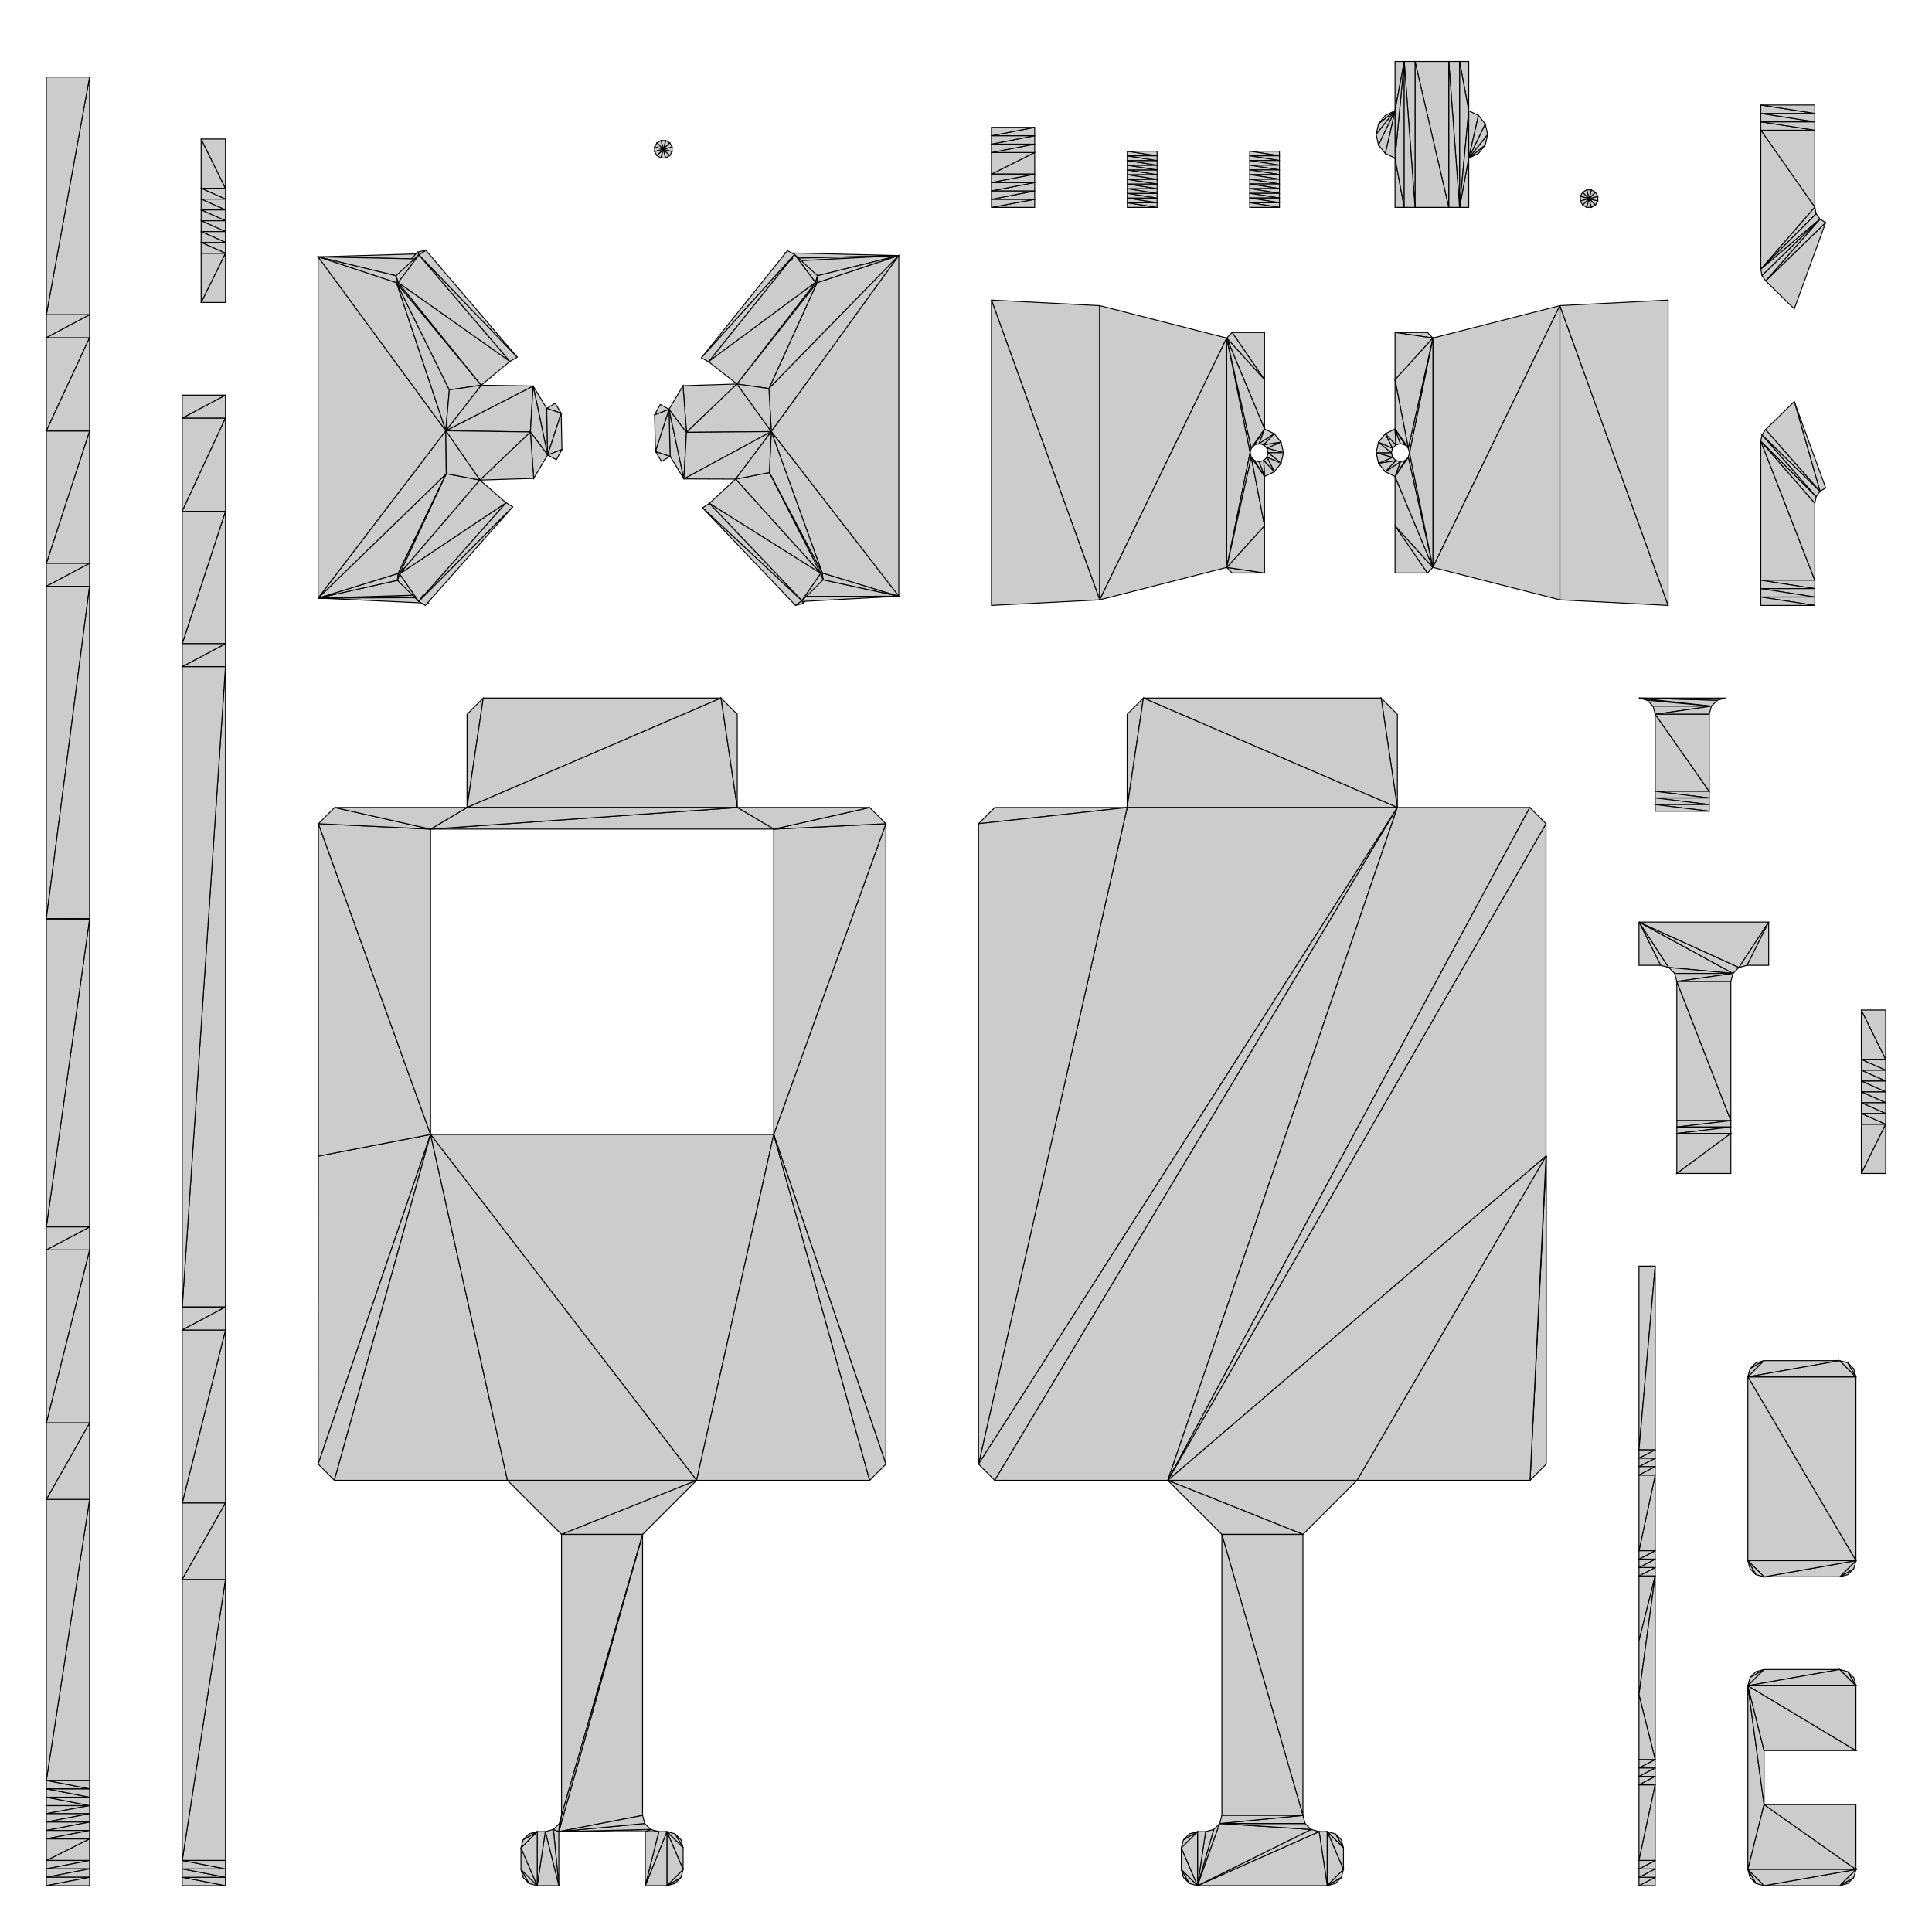 <?xml version="1.0" standalone="no"?>
<!DOCTYPE svg PUBLIC "-//W3C//DTD SVG 1.1//EN" 
  "http://www.w3.org/Graphics/SVG/1.1/DTD/svg11.dtd">
<svg width="2048" height="2048" viewBox="0 0 2048 2048"
     xmlns="http://www.w3.org/2000/svg" version="1.1">
<desc>uv_edit.blend, (Blender 4.2.1 LTS)</desc>
<polygon stroke="black" stroke-width="1" fill="rgb(204, 204, 204)" fill-opacity="1" points="681.152,1924.413 681.152,1626.514 592.355,1941.600 " />
<polygon stroke="black" stroke-width="1" fill="rgb(204, 204, 204)" fill-opacity="1" points="512.278,739.979 495.091,757.166 495.091,855.988 " />
<polygon stroke="black" stroke-width="1" fill="rgb(204, 204, 204)" fill-opacity="1" points="820.202,1202.582 939.075,1552.040 939.075,873.174 " />
<polygon stroke="black" stroke-width="1" fill="rgb(204, 204, 204)" fill-opacity="1" points="820.202,1202.582 939.075,873.174 820.202,878.903 " />
<polygon stroke="black" stroke-width="1" fill="rgb(204, 204, 204)" fill-opacity="1" points="512.278,739.979 495.091,855.988 764.346,739.979 " />
<polygon stroke="black" stroke-width="1" fill="rgb(204, 204, 204)" fill-opacity="1" points="764.346,739.979 495.091,855.988 781.532,855.988 " />
<polygon stroke="black" stroke-width="1" fill="rgb(204, 204, 204)" fill-opacity="1" points="764.346,739.979 781.532,855.988 781.532,757.166 " />
<polygon stroke="black" stroke-width="1" fill="rgb(204, 204, 204)" fill-opacity="1" points="939.075,873.174 921.889,855.988 820.202,878.903 " />
<polygon stroke="black" stroke-width="1" fill="rgb(204, 204, 204)" fill-opacity="1" points="820.202,878.903 921.889,855.988 781.532,855.988 " />
<polygon stroke="black" stroke-width="1" fill="rgb(204, 204, 204)" fill-opacity="1" points="820.202,878.903 781.532,855.988 456.422,878.903 " />
<polygon stroke="black" stroke-width="1" fill="rgb(204, 204, 204)" fill-opacity="1" points="456.422,878.903 781.532,855.988 495.091,855.988 " />
<polygon stroke="black" stroke-width="1" fill="rgb(204, 204, 204)" fill-opacity="1" points="706.931,1998.888 715.525,1996.585 721.815,1990.295 " />
<polygon stroke="black" stroke-width="1" fill="rgb(204, 204, 204)" fill-opacity="1" points="721.815,1950.193 715.525,1943.902 724.118,1958.786 " />
<polygon stroke="black" stroke-width="1" fill="rgb(204, 204, 204)" fill-opacity="1" points="724.118,1958.786 715.525,1943.902 706.931,1941.600 " />
<polygon stroke="black" stroke-width="1" fill="rgb(204, 204, 204)" fill-opacity="1" points="724.118,1958.786 706.931,1941.600 724.118,1981.701 " />
<polygon stroke="black" stroke-width="1" fill="rgb(204, 204, 204)" fill-opacity="1" points="456.422,1202.582 738.440,1569.226 820.202,1202.582 " />
<polygon stroke="black" stroke-width="1" fill="rgb(204, 204, 204)" fill-opacity="1" points="820.202,1202.582 738.440,1569.226 921.889,1569.226 " />
<polygon stroke="black" stroke-width="1" fill="rgb(204, 204, 204)" fill-opacity="1" points="820.202,1202.582 921.889,1569.226 939.075,1552.040 " />
<polygon stroke="black" stroke-width="1" fill="rgb(204, 204, 204)" fill-opacity="1" points="721.815,1990.295 724.118,1981.701 706.931,1998.888 " />
<polygon stroke="black" stroke-width="1" fill="rgb(204, 204, 204)" fill-opacity="1" points="706.931,1998.888 724.118,1981.701 706.931,1941.600 " />
<polygon stroke="black" stroke-width="1" fill="rgb(204, 204, 204)" fill-opacity="1" points="706.931,1998.888 706.931,1941.600 684.016,1998.888 " />
<polygon stroke="black" stroke-width="1" fill="rgb(204, 204, 204)" fill-opacity="1" points="684.016,1998.888 706.931,1941.600 698.338,1941.600 " />
<polygon stroke="black" stroke-width="1" fill="rgb(204, 204, 204)" fill-opacity="1" points="684.016,1998.888 698.338,1941.600 684.016,1941.600 " />
<polygon stroke="black" stroke-width="1" fill="rgb(204, 204, 204)" fill-opacity="1" points="684.016,1941.600 698.338,1941.600 689.745,1939.297 " />
<polygon stroke="black" stroke-width="1" fill="rgb(204, 204, 204)" fill-opacity="1" points="684.016,1941.600 689.745,1939.297 592.355,1941.600 " />
<polygon stroke="black" stroke-width="1" fill="rgb(204, 204, 204)" fill-opacity="1" points="592.355,1941.600 689.745,1939.297 683.454,1933.006 " />
<polygon stroke="black" stroke-width="1" fill="rgb(204, 204, 204)" fill-opacity="1" points="592.355,1941.600 683.454,1933.006 681.152,1924.413 " />
<polygon stroke="black" stroke-width="1" fill="rgb(204, 204, 204)" fill-opacity="1" points="337.222,1225.497 337.296,1552.040 337.549,1225.497 " />
<polygon stroke="black" stroke-width="1" fill="rgb(204, 204, 204)" fill-opacity="1" points="337.549,1225.497 337.296,1552.040 456.422,1202.582 " />
<polygon stroke="black" stroke-width="1" fill="rgb(204, 204, 204)" fill-opacity="1" points="337.549,1225.497 456.422,1202.582 337.549,873.174 " />
<polygon stroke="black" stroke-width="1" fill="rgb(204, 204, 204)" fill-opacity="1" points="337.549,873.174 456.422,1202.582 456.422,878.903 " />
<polygon stroke="black" stroke-width="1" fill="rgb(204, 204, 204)" fill-opacity="1" points="337.549,873.174 456.422,878.903 354.735,855.988 " />
<polygon stroke="black" stroke-width="1" fill="rgb(204, 204, 204)" fill-opacity="1" points="354.735,855.988 456.422,878.903 495.091,855.988 " />
<polygon stroke="black" stroke-width="1" fill="rgb(204, 204, 204)" fill-opacity="1" points="592.355,1941.600 586.626,1939.297 592.355,1998.888 " />
<polygon stroke="black" stroke-width="1" fill="rgb(204, 204, 204)" fill-opacity="1" points="592.355,1998.888 586.626,1939.297 578.033,1941.600 " />
<polygon stroke="black" stroke-width="1" fill="rgb(204, 204, 204)" fill-opacity="1" points="592.355,1998.888 578.033,1941.600 569.440,1998.888 " />
<polygon stroke="black" stroke-width="1" fill="rgb(204, 204, 204)" fill-opacity="1" points="569.440,1998.888 578.033,1941.600 569.440,1941.600 " />
<polygon stroke="black" stroke-width="1" fill="rgb(204, 204, 204)" fill-opacity="1" points="337.296,1552.040 354.483,1569.226 456.422,1202.582 " />
<polygon stroke="black" stroke-width="1" fill="rgb(204, 204, 204)" fill-opacity="1" points="456.422,1202.582 354.483,1569.226 537.931,1569.226 " />
<polygon stroke="black" stroke-width="1" fill="rgb(204, 204, 204)" fill-opacity="1" points="456.422,1202.582 537.931,1569.226 738.440,1569.226 " />
<polygon stroke="black" stroke-width="1" fill="rgb(204, 204, 204)" fill-opacity="1" points="738.440,1569.226 537.931,1569.226 595.219,1626.514 " />
<polygon stroke="black" stroke-width="1" fill="rgb(204, 204, 204)" fill-opacity="1" points="738.440,1569.226 595.219,1626.514 681.152,1626.514 " />
<polygon stroke="black" stroke-width="1" fill="rgb(204, 204, 204)" fill-opacity="1" points="681.152,1626.514 595.219,1626.514 595.219,1924.413 " />
<polygon stroke="black" stroke-width="1" fill="rgb(204, 204, 204)" fill-opacity="1" points="681.152,1626.514 595.219,1924.413 592.355,1941.600 " />
<polygon stroke="black" stroke-width="1" fill="rgb(204, 204, 204)" fill-opacity="1" points="592.355,1941.600 595.219,1924.413 592.917,1933.006 " />
<polygon stroke="black" stroke-width="1" fill="rgb(204, 204, 204)" fill-opacity="1" points="592.355,1941.600 592.917,1933.006 586.626,1939.297 " />
<polygon stroke="black" stroke-width="1" fill="rgb(204, 204, 204)" fill-opacity="1" points="554.556,1990.295 560.846,1996.586 552.253,1981.702 " />
<polygon stroke="black" stroke-width="1" fill="rgb(204, 204, 204)" fill-opacity="1" points="552.253,1981.702 560.846,1996.586 569.440,1998.888 " />
<polygon stroke="black" stroke-width="1" fill="rgb(204, 204, 204)" fill-opacity="1" points="552.253,1981.702 569.440,1998.888 552.253,1958.786 " />
<polygon stroke="black" stroke-width="1" fill="rgb(204, 204, 204)" fill-opacity="1" points="552.253,1958.786 569.440,1998.888 569.440,1941.600 " />
<polygon stroke="black" stroke-width="1" fill="rgb(204, 204, 204)" fill-opacity="1" points="552.253,1958.786 569.440,1941.600 554.556,1950.193 " />
<polygon stroke="black" stroke-width="1" fill="rgb(204, 204, 204)" fill-opacity="1" points="554.556,1950.193 569.440,1941.600 560.846,1943.902 " />
<polygon stroke="black" stroke-width="1" fill="rgb(204, 204, 204)" fill-opacity="1" points="94.943,1887.311 94.943,1589.409 49.112,1887.311 " />
<polygon stroke="black" stroke-width="1" fill="rgb(204, 204, 204)" fill-opacity="1" points="49.112,1887.311 94.943,1589.409 49.112,1589.409 " />
<polygon stroke="black" stroke-width="1" fill="rgb(204, 204, 204)" fill-opacity="1" points="238.998,1972.199 238.998,1674.296 193.167,1972.199 " />
<polygon stroke="black" stroke-width="1" fill="rgb(204, 204, 204)" fill-opacity="1" points="193.167,1972.199 238.998,1674.296 193.167,1674.296 " />
<polygon stroke="black" stroke-width="1" fill="rgb(204, 204, 204)" fill-opacity="1" points="94.943,1508.390 94.943,1324.939 49.112,1508.390 " />
<polygon stroke="black" stroke-width="1" fill="rgb(204, 204, 204)" fill-opacity="1" points="49.112,1508.390 94.943,1324.939 49.112,1324.939 " />
<polygon stroke="black" stroke-width="1" fill="rgb(204, 204, 204)" fill-opacity="1" points="832.471,267.979 840.222,273.841 952.756,270.920 " />
<polygon stroke="black" stroke-width="1" fill="rgb(204, 204, 204)" fill-opacity="1" points="1653.524,635.843 1768.280,641.756 1653.524,323.986 " />
<polygon stroke="black" stroke-width="1" fill="rgb(204, 204, 204)" fill-opacity="1" points="1653.524,323.986 1768.280,641.756 1768.280,318.073 " />
<polygon stroke="black" stroke-width="1" fill="rgb(204, 204, 204)" fill-opacity="1" points="451.905,268.816 337.222,272.257 445.999,274.594 " />
<polygon stroke="black" stroke-width="1" fill="rgb(204, 204, 204)" fill-opacity="1" points="840.222,273.841 838.334,276.892 952.756,270.920 " />
<polygon stroke="black" stroke-width="1" fill="rgb(204, 204, 204)" fill-opacity="1" points="952.756,270.920 838.334,276.892 866.624,292.257 " />
<polygon stroke="black" stroke-width="1" fill="rgb(204, 204, 204)" fill-opacity="1" points="952.756,270.920 866.624,292.257 866.042,299.810 " />
<polygon stroke="black" stroke-width="1" fill="rgb(204, 204, 204)" fill-opacity="1" points="866.042,299.810 815.094,411.889 952.756,270.920 " />
<polygon stroke="black" stroke-width="1" fill="rgb(204, 204, 204)" fill-opacity="1" points="952.756,270.920 815.094,411.889 817.622,457.492 " />
<polygon stroke="black" stroke-width="1" fill="rgb(204, 204, 204)" fill-opacity="1" points="952.756,270.920 817.622,457.492 952.756,632.008 " />
<polygon stroke="black" stroke-width="1" fill="rgb(204, 204, 204)" fill-opacity="1" points="850.075,636.807 851.551,639.497 872.462,614.548 " />
<polygon stroke="black" stroke-width="1" fill="rgb(204, 204, 204)" fill-opacity="1" points="872.462,614.548 847.490,632.287 952.756,632.008 " />
<polygon stroke="black" stroke-width="1" fill="rgb(204, 204, 204)" fill-opacity="1" points="872.462,614.548 952.756,632.008 871.593,607.350 " />
<polygon stroke="black" stroke-width="1" fill="rgb(204, 204, 204)" fill-opacity="1" points="871.593,607.350 952.756,632.008 817.622,457.492 " />
<polygon stroke="black" stroke-width="1" fill="rgb(204, 204, 204)" fill-opacity="1" points="871.593,607.350 817.622,457.492 815.523,500.903 " />
<polygon stroke="black" stroke-width="1" fill="rgb(204, 204, 204)" fill-opacity="1" points="446.527,633.556 448.425,630.635 337.222,633.986 " />
<polygon stroke="black" stroke-width="1" fill="rgb(204, 204, 204)" fill-opacity="1" points="337.222,633.986 448.425,630.635 421.291,615.115 " />
<polygon stroke="black" stroke-width="1" fill="rgb(204, 204, 204)" fill-opacity="1" points="337.222,633.986 421.291,615.115 422.066,607.857 " />
<polygon stroke="black" stroke-width="1" fill="rgb(204, 204, 204)" fill-opacity="1" points="422.066,607.857 473.083,502.141 337.222,633.986 " />
<polygon stroke="black" stroke-width="1" fill="rgb(204, 204, 204)" fill-opacity="1" points="337.222,633.986 473.083,502.141 472.554,456.622 " />
<polygon stroke="black" stroke-width="1" fill="rgb(204, 204, 204)" fill-opacity="1" points="337.222,633.986 472.554,456.622 337.222,272.257 " />
<polygon stroke="black" stroke-width="1" fill="rgb(204, 204, 204)" fill-opacity="1" points="444.075,270.099 442.665,267.223 419.754,292.301 " />
<polygon stroke="black" stroke-width="1" fill="rgb(204, 204, 204)" fill-opacity="1" points="419.754,292.301 445.999,274.594 337.222,272.257 " />
<polygon stroke="black" stroke-width="1" fill="rgb(204, 204, 204)" fill-opacity="1" points="419.754,292.301 337.222,272.257 420.395,299.798 " />
<polygon stroke="black" stroke-width="1" fill="rgb(204, 204, 204)" fill-opacity="1" points="420.395,299.798 337.222,272.257 472.554,456.622 " />
<polygon stroke="black" stroke-width="1" fill="rgb(204, 204, 204)" fill-opacity="1" points="420.395,299.798 472.554,456.622 476.311,413.299 " />
<polygon stroke="black" stroke-width="1" fill="rgb(204, 204, 204)" fill-opacity="1" points="453.926,639.412 446.527,633.556 337.222,633.986 " />
<polygon stroke="black" stroke-width="1" fill="rgb(204, 204, 204)" fill-opacity="1" points="1165.736,323.986 1050.980,318.073 1165.736,635.843 " />
<polygon stroke="black" stroke-width="1" fill="rgb(204, 204, 204)" fill-opacity="1" points="1165.736,635.843 1050.980,318.073 1050.980,641.755 " />
<polygon stroke="black" stroke-width="1" fill="rgb(204, 204, 204)" fill-opacity="1" points="841.913,638.014 952.756,632.008 847.490,632.287 " />
<polygon stroke="black" stroke-width="1" fill="rgb(204, 204, 204)" fill-opacity="1" points="864.426,299.405 781.193,407.067 866.042,299.810 " />
<polygon stroke="black" stroke-width="1" fill="rgb(204, 204, 204)" fill-opacity="1" points="866.042,299.810 781.193,407.067 815.094,411.889 " />
<polygon stroke="black" stroke-width="1" fill="rgb(204, 204, 204)" fill-opacity="1" points="476.311,413.299 510.103,408.333 420.395,299.798 " />
<polygon stroke="black" stroke-width="1" fill="rgb(204, 204, 204)" fill-opacity="1" points="420.395,299.798 510.103,408.333 422.017,299.359 " />
<polygon stroke="black" stroke-width="1" fill="rgb(204, 204, 204)" fill-opacity="1" points="510.103,408.333 540.543,383.123 422.017,299.359 " />
<polygon stroke="black" stroke-width="1" fill="rgb(204, 204, 204)" fill-opacity="1" points="422.017,299.359 540.543,383.123 444.075,270.099 " />
<polygon stroke="black" stroke-width="1" fill="rgb(204, 204, 204)" fill-opacity="1" points="422.017,299.359 444.075,270.099 419.754,292.301 " />
<polygon stroke="black" stroke-width="1" fill="rgb(204, 204, 204)" fill-opacity="1" points="866.624,292.257 842.307,269.797 864.426,299.405 " />
<polygon stroke="black" stroke-width="1" fill="rgb(204, 204, 204)" fill-opacity="1" points="864.426,299.405 842.307,269.797 751.064,383.451 " />
<polygon stroke="black" stroke-width="1" fill="rgb(204, 204, 204)" fill-opacity="1" points="864.426,299.405 751.064,383.451 781.193,407.067 " />
<polygon stroke="black" stroke-width="1" fill="rgb(204, 204, 204)" fill-opacity="1" points="1556.926,117.374 1556.926,65.169 1547.187,65.169 " />
<polygon stroke="black" stroke-width="1" fill="rgb(204, 204, 204)" fill-opacity="1" points="1547.187,219.849 1556.926,219.849 1556.926,167.645 " />
<polygon stroke="black" stroke-width="1" fill="rgb(204, 204, 204)" fill-opacity="1" points="1567.267,162.668 1574.423,153.697 1556.926,167.645 " />
<polygon stroke="black" stroke-width="1" fill="rgb(204, 204, 204)" fill-opacity="1" points="1556.926,167.645 1574.423,153.697 1576.977,142.509 " />
<polygon stroke="black" stroke-width="1" fill="rgb(204, 204, 204)" fill-opacity="1" points="1556.926,167.645 1576.977,142.509 1574.423,131.322 " />
<polygon stroke="black" stroke-width="1" fill="rgb(204, 204, 204)" fill-opacity="1" points="1547.187,65.169 1547.187,219.849 1556.926,117.374 " />
<polygon stroke="black" stroke-width="1" fill="rgb(204, 204, 204)" fill-opacity="1" points="1556.926,117.374 1547.187,219.849 1556.926,167.645 " />
<polygon stroke="black" stroke-width="1" fill="rgb(204, 204, 204)" fill-opacity="1" points="1556.926,117.374 1556.926,167.645 1567.267,122.350 " />
<polygon stroke="black" stroke-width="1" fill="rgb(204, 204, 204)" fill-opacity="1" points="1567.267,122.350 1556.926,167.645 1574.423,131.322 " />
<polygon stroke="black" stroke-width="1" fill="rgb(204, 204, 204)" fill-opacity="1" points="1547.187,65.169 1535.729,65.169 1547.187,219.849 " />
<polygon stroke="black" stroke-width="1" fill="rgb(204, 204, 204)" fill-opacity="1" points="1547.187,219.849 1535.729,65.169 1535.729,219.849 " />
<polygon stroke="black" stroke-width="1" fill="rgb(204, 204, 204)" fill-opacity="1" points="238.999,320.632 238.999,268.427 213.219,320.632 " />
<polygon stroke="black" stroke-width="1" fill="rgb(204, 204, 204)" fill-opacity="1" points="213.219,320.632 238.999,268.427 213.219,268.427 " />
<polygon stroke="black" stroke-width="1" fill="rgb(204, 204, 204)" fill-opacity="1" points="1518.895,358.359 1518.895,601.470 1653.524,323.986 " />
<polygon stroke="black" stroke-width="1" fill="rgb(204, 204, 204)" fill-opacity="1" points="1653.524,323.986 1518.895,601.470 1653.524,635.843 " />
<polygon stroke="black" stroke-width="1" fill="rgb(204, 204, 204)" fill-opacity="1" points="1492.832,484.712 1518.895,601.470 1494.118,479.914 " />
<polygon stroke="black" stroke-width="1" fill="rgb(204, 204, 204)" fill-opacity="1" points="1494.118,479.914 1518.895,601.470 1518.895,358.359 " />
<polygon stroke="black" stroke-width="1" fill="rgb(204, 204, 204)" fill-opacity="1" points="1494.118,479.914 1518.895,358.359 1492.832,475.116 " />
<polygon stroke="black" stroke-width="1" fill="rgb(204, 204, 204)" fill-opacity="1" points="1513.166,352.447 1478.793,352.447 1518.895,358.359 " />
<polygon stroke="black" stroke-width="1" fill="rgb(204, 204, 204)" fill-opacity="1" points="1518.895,358.359 1478.793,352.447 1478.793,402.574 " />
<polygon stroke="black" stroke-width="1" fill="rgb(204, 204, 204)" fill-opacity="1" points="1518.895,358.359 1478.793,402.574 1492.832,475.116 " />
<polygon stroke="black" stroke-width="1" fill="rgb(204, 204, 204)" fill-opacity="1" points="1492.832,475.116 1478.793,402.574 1478.793,454.779 " />
<polygon stroke="black" stroke-width="1" fill="rgb(204, 204, 204)" fill-opacity="1" points="1492.832,475.116 1478.793,454.779 1489.320,471.604 " />
<polygon stroke="black" stroke-width="1" fill="rgb(204, 204, 204)" fill-opacity="1" points="1478.793,607.382 1513.166,607.382 1478.793,557.255 " />
<polygon stroke="black" stroke-width="1" fill="rgb(204, 204, 204)" fill-opacity="1" points="1478.793,557.255 1513.166,607.382 1518.895,601.470 " />
<polygon stroke="black" stroke-width="1" fill="rgb(204, 204, 204)" fill-opacity="1" points="1478.793,557.255 1518.895,601.470 1478.793,505.050 " />
<polygon stroke="black" stroke-width="1" fill="rgb(204, 204, 204)" fill-opacity="1" points="1478.793,505.050 1518.895,601.470 1492.832,484.712 " />
<polygon stroke="black" stroke-width="1" fill="rgb(204, 204, 204)" fill-opacity="1" points="1492.832,484.712 1489.320,488.225 1478.793,505.050 " />
<polygon stroke="black" stroke-width="1" fill="rgb(204, 204, 204)" fill-opacity="1" points="1478.793,505.050 1489.320,488.225 1484.522,489.510 " />
<polygon stroke="black" stroke-width="1" fill="rgb(204, 204, 204)" fill-opacity="1" points="1478.793,505.050 1484.522,489.510 1468.453,500.073 " />
<polygon stroke="black" stroke-width="1" fill="rgb(204, 204, 204)" fill-opacity="1" points="1468.453,500.073 1484.522,489.510 1479.724,488.225 " />
<polygon stroke="black" stroke-width="1" fill="rgb(204, 204, 204)" fill-opacity="1" points="1468.453,500.073 1479.724,488.225 1461.296,491.102 " />
<polygon stroke="black" stroke-width="1" fill="rgb(204, 204, 204)" fill-opacity="1" points="1461.296,491.102 1479.724,488.225 1476.212,484.712 " />
<polygon stroke="black" stroke-width="1" fill="rgb(204, 204, 204)" fill-opacity="1" points="1461.296,491.102 1476.212,484.712 1458.742,479.914 " />
<polygon stroke="black" stroke-width="1" fill="rgb(204, 204, 204)" fill-opacity="1" points="1458.742,479.914 1476.212,484.712 1474.926,479.914 " />
<polygon stroke="black" stroke-width="1" fill="rgb(204, 204, 204)" fill-opacity="1" points="1458.742,479.914 1474.926,479.914 1461.296,468.727 " />
<polygon stroke="black" stroke-width="1" fill="rgb(204, 204, 204)" fill-opacity="1" points="1461.296,468.727 1474.926,479.914 1476.212,475.116 " />
<polygon stroke="black" stroke-width="1" fill="rgb(204, 204, 204)" fill-opacity="1" points="1461.296,468.727 1476.212,475.116 1468.453,459.755 " />
<polygon stroke="black" stroke-width="1" fill="rgb(204, 204, 204)" fill-opacity="1" points="1468.453,459.755 1476.212,475.116 1479.724,471.604 " />
<polygon stroke="black" stroke-width="1" fill="rgb(204, 204, 204)" fill-opacity="1" points="1468.453,459.755 1479.724,471.604 1478.793,454.779 " />
<polygon stroke="black" stroke-width="1" fill="rgb(204, 204, 204)" fill-opacity="1" points="1478.793,454.779 1479.724,471.604 1484.522,470.319 " />
<polygon stroke="black" stroke-width="1" fill="rgb(204, 204, 204)" fill-opacity="1" points="1478.793,454.779 1484.522,470.319 1489.320,471.604 " />
<polygon stroke="black" stroke-width="1" fill="rgb(204, 204, 204)" fill-opacity="1" points="213.219,199.573 238.999,199.573 213.219,147.368 " />
<polygon stroke="black" stroke-width="1" fill="rgb(204, 204, 204)" fill-opacity="1" points="213.219,147.368 238.999,199.573 238.999,147.368 " />
<polygon stroke="black" stroke-width="1" fill="rgb(204, 204, 204)" fill-opacity="1" points="238.999,199.573 213.219,199.573 238.999,211.048 " />
<polygon stroke="black" stroke-width="1" fill="rgb(204, 204, 204)" fill-opacity="1" points="238.999,211.048 213.219,199.573 213.219,211.048 " />
<polygon stroke="black" stroke-width="1" fill="rgb(204, 204, 204)" fill-opacity="1" points="238.999,211.048 213.219,211.048 238.999,222.524 " />
<polygon stroke="black" stroke-width="1" fill="rgb(204, 204, 204)" fill-opacity="1" points="238.999,222.524 213.219,211.048 213.219,222.524 " />
<polygon stroke="black" stroke-width="1" fill="rgb(204, 204, 204)" fill-opacity="1" points="238.999,222.524 213.219,222.524 238.999,234.000 " />
<polygon stroke="black" stroke-width="1" fill="rgb(204, 204, 204)" fill-opacity="1" points="238.999,234.000 213.219,222.524 213.219,234.000 " />
<polygon stroke="black" stroke-width="1" fill="rgb(204, 204, 204)" fill-opacity="1" points="238.999,234.000 213.219,234.000 238.999,245.476 " />
<polygon stroke="black" stroke-width="1" fill="rgb(204, 204, 204)" fill-opacity="1" points="238.999,245.476 213.219,234.000 213.219,245.476 " />
<polygon stroke="black" stroke-width="1" fill="rgb(204, 204, 204)" fill-opacity="1" points="238.999,245.476 213.219,245.476 238.999,256.951 " />
<polygon stroke="black" stroke-width="1" fill="rgb(204, 204, 204)" fill-opacity="1" points="238.999,256.951 213.219,245.476 213.219,256.951 " />
<polygon stroke="black" stroke-width="1" fill="rgb(204, 204, 204)" fill-opacity="1" points="238.999,256.951 213.219,256.951 238.999,268.427 " />
<polygon stroke="black" stroke-width="1" fill="rgb(204, 204, 204)" fill-opacity="1" points="238.999,268.427 213.219,256.951 213.219,268.427 " />
<polygon stroke="black" stroke-width="1" fill="rgb(204, 204, 204)" fill-opacity="1" points="1677.685,203.795 1675.201,208.097 1684.470,210.581 " />
<polygon stroke="black" stroke-width="1" fill="rgb(204, 204, 204)" fill-opacity="1" points="1684.470,210.581 1675.201,208.097 1675.201,213.064 " />
<polygon stroke="black" stroke-width="1" fill="rgb(204, 204, 204)" fill-opacity="1" points="1684.470,210.581 1675.201,213.064 1677.685,217.366 " />
<polygon stroke="black" stroke-width="1" fill="rgb(204, 204, 204)" fill-opacity="1" points="1691.255,203.795 1686.954,201.312 1684.470,210.581 " />
<polygon stroke="black" stroke-width="1" fill="rgb(204, 204, 204)" fill-opacity="1" points="1684.470,210.581 1686.954,201.312 1681.986,201.312 " />
<polygon stroke="black" stroke-width="1" fill="rgb(204, 204, 204)" fill-opacity="1" points="1684.470,210.581 1681.986,201.312 1677.685,203.795 " />
<polygon stroke="black" stroke-width="1" fill="rgb(204, 204, 204)" fill-opacity="1" points="1691.255,217.366 1693.739,213.064 1684.470,210.581 " />
<polygon stroke="black" stroke-width="1" fill="rgb(204, 204, 204)" fill-opacity="1" points="1684.470,210.581 1693.739,213.064 1693.739,208.097 " />
<polygon stroke="black" stroke-width="1" fill="rgb(204, 204, 204)" fill-opacity="1" points="1684.470,210.581 1693.739,208.097 1691.255,203.795 " />
<polygon stroke="black" stroke-width="1" fill="rgb(204, 204, 204)" fill-opacity="1" points="1677.685,217.366 1681.986,219.850 1684.470,210.581 " />
<polygon stroke="black" stroke-width="1" fill="rgb(204, 204, 204)" fill-opacity="1" points="1684.470,210.581 1681.986,219.850 1686.954,219.850 " />
<polygon stroke="black" stroke-width="1" fill="rgb(204, 204, 204)" fill-opacity="1" points="1684.470,210.581 1686.954,219.850 1691.255,217.366 " />
<polygon stroke="black" stroke-width="1" fill="rgb(204, 204, 204)" fill-opacity="1" points="1195.035,165.210 1226.544,165.210 1195.035,160.243 " />
<polygon stroke="black" stroke-width="1" fill="rgb(204, 204, 204)" fill-opacity="1" points="1195.035,160.243 1226.544,165.210 1226.544,160.243 " />
<polygon stroke="black" stroke-width="1" fill="rgb(204, 204, 204)" fill-opacity="1" points="1195.035,219.849 1226.544,219.849 1195.035,214.882 " />
<polygon stroke="black" stroke-width="1" fill="rgb(204, 204, 204)" fill-opacity="1" points="1195.035,214.882 1226.544,219.849 1226.544,214.882 " />
<polygon stroke="black" stroke-width="1" fill="rgb(204, 204, 204)" fill-opacity="1" points="1195.035,214.882 1226.544,214.882 1195.035,209.915 " />
<polygon stroke="black" stroke-width="1" fill="rgb(204, 204, 204)" fill-opacity="1" points="1195.035,209.915 1226.544,214.882 1226.544,209.915 " />
<polygon stroke="black" stroke-width="1" fill="rgb(204, 204, 204)" fill-opacity="1" points="1195.035,209.915 1226.544,209.915 1195.035,204.948 " />
<polygon stroke="black" stroke-width="1" fill="rgb(204, 204, 204)" fill-opacity="1" points="1195.035,204.948 1226.544,209.915 1226.544,204.948 " />
<polygon stroke="black" stroke-width="1" fill="rgb(204, 204, 204)" fill-opacity="1" points="1195.035,204.948 1226.544,204.948 1195.035,199.981 " />
<polygon stroke="black" stroke-width="1" fill="rgb(204, 204, 204)" fill-opacity="1" points="1195.035,199.981 1226.544,204.948 1226.544,199.981 " />
<polygon stroke="black" stroke-width="1" fill="rgb(204, 204, 204)" fill-opacity="1" points="1195.035,199.981 1226.544,199.981 1195.035,195.013 " />
<polygon stroke="black" stroke-width="1" fill="rgb(204, 204, 204)" fill-opacity="1" points="1195.035,195.013 1226.544,199.981 1226.544,195.013 " />
<polygon stroke="black" stroke-width="1" fill="rgb(204, 204, 204)" fill-opacity="1" points="1195.035,195.013 1226.544,195.013 1195.035,190.046 " />
<polygon stroke="black" stroke-width="1" fill="rgb(204, 204, 204)" fill-opacity="1" points="1195.035,190.046 1226.544,195.013 1226.544,190.046 " />
<polygon stroke="black" stroke-width="1" fill="rgb(204, 204, 204)" fill-opacity="1" points="1195.035,190.046 1226.544,190.046 1195.035,185.079 " />
<polygon stroke="black" stroke-width="1" fill="rgb(204, 204, 204)" fill-opacity="1" points="1195.035,185.079 1226.544,190.046 1226.544,185.079 " />
<polygon stroke="black" stroke-width="1" fill="rgb(204, 204, 204)" fill-opacity="1" points="1195.035,185.079 1226.544,185.079 1195.035,180.112 " />
<polygon stroke="black" stroke-width="1" fill="rgb(204, 204, 204)" fill-opacity="1" points="1195.035,180.112 1226.544,185.079 1226.544,180.112 " />
<polygon stroke="black" stroke-width="1" fill="rgb(204, 204, 204)" fill-opacity="1" points="1195.035,180.112 1226.544,180.112 1195.035,175.145 " />
<polygon stroke="black" stroke-width="1" fill="rgb(204, 204, 204)" fill-opacity="1" points="1195.035,175.145 1226.544,180.112 1226.544,175.145 " />
<polygon stroke="black" stroke-width="1" fill="rgb(204, 204, 204)" fill-opacity="1" points="1195.035,175.145 1226.544,175.145 1195.035,170.177 " />
<polygon stroke="black" stroke-width="1" fill="rgb(204, 204, 204)" fill-opacity="1" points="1195.035,170.177 1226.544,175.145 1226.544,170.177 " />
<polygon stroke="black" stroke-width="1" fill="rgb(204, 204, 204)" fill-opacity="1" points="1195.035,170.177 1226.544,170.177 1195.035,165.210 " />
<polygon stroke="black" stroke-width="1" fill="rgb(204, 204, 204)" fill-opacity="1" points="1195.035,165.210 1226.544,170.177 1226.544,165.210 " />
<polygon stroke="black" stroke-width="1" fill="rgb(204, 204, 204)" fill-opacity="1" points="562.231,457.881 565.156,409.176 472.554,456.622 " />
<polygon stroke="black" stroke-width="1" fill="rgb(204, 204, 204)" fill-opacity="1" points="472.554,456.622 565.156,409.176 510.103,408.333 " />
<polygon stroke="black" stroke-width="1" fill="rgb(204, 204, 204)" fill-opacity="1" points="472.554,456.622 510.103,408.333 476.311,413.299 " />
<polygon stroke="black" stroke-width="1" fill="rgb(204, 204, 204)" fill-opacity="1" points="579.527,432.928 565.156,409.176 580.539,482.288 " />
<polygon stroke="black" stroke-width="1" fill="rgb(204, 204, 204)" fill-opacity="1" points="580.539,482.288 565.156,409.176 562.231,457.881 " />
<polygon stroke="black" stroke-width="1" fill="rgb(204, 204, 204)" fill-opacity="1" points="580.539,482.288 562.231,457.881 565.714,507.117 " />
<polygon stroke="black" stroke-width="1" fill="rgb(204, 204, 204)" fill-opacity="1" points="588.500,427.500 579.527,432.928 594.887,438.056 " />
<polygon stroke="black" stroke-width="1" fill="rgb(204, 204, 204)" fill-opacity="1" points="594.887,438.056 579.527,432.928 580.539,482.288 " />
<polygon stroke="black" stroke-width="1" fill="rgb(204, 204, 204)" fill-opacity="1" points="594.887,438.056 580.539,482.288 595.676,476.535 " />
<polygon stroke="black" stroke-width="1" fill="rgb(204, 204, 204)" fill-opacity="1" points="595.676,476.535 580.539,482.288 589.727,487.345 " />
<polygon stroke="black" stroke-width="1" fill="rgb(204, 204, 204)" fill-opacity="1" points="724.015,408.868 727.683,458.311 781.193,407.067 " />
<polygon stroke="black" stroke-width="1" fill="rgb(204, 204, 204)" fill-opacity="1" points="781.193,407.067 727.683,458.311 817.622,457.492 " />
<polygon stroke="black" stroke-width="1" fill="rgb(204, 204, 204)" fill-opacity="1" points="781.193,407.067 817.622,457.492 815.094,411.889 " />
<polygon stroke="black" stroke-width="1" fill="rgb(204, 204, 204)" fill-opacity="1" points="710.332,483.703 724.916,507.664 709.179,433.833 " />
<polygon stroke="black" stroke-width="1" fill="rgb(204, 204, 204)" fill-opacity="1" points="709.179,433.833 724.916,507.664 727.683,458.311 " />
<polygon stroke="black" stroke-width="1" fill="rgb(204, 204, 204)" fill-opacity="1" points="709.179,433.833 727.683,458.311 724.015,408.868 " />
<polygon stroke="black" stroke-width="1" fill="rgb(204, 204, 204)" fill-opacity="1" points="701.280,489.212 710.332,483.703 694.799,478.562 " />
<polygon stroke="black" stroke-width="1" fill="rgb(204, 204, 204)" fill-opacity="1" points="694.799,478.562 710.332,483.703 709.179,433.833 " />
<polygon stroke="black" stroke-width="1" fill="rgb(204, 204, 204)" fill-opacity="1" points="694.799,478.562 709.179,433.833 693.900,439.686 " />
<polygon stroke="black" stroke-width="1" fill="rgb(204, 204, 204)" fill-opacity="1" points="693.900,439.686 709.179,433.833 699.882,428.748 " />
<polygon stroke="black" stroke-width="1" fill="rgb(204, 204, 204)" fill-opacity="1" points="420.395,299.798 422.017,299.359 419.754,292.301 " />
<polygon stroke="black" stroke-width="1" fill="rgb(204, 204, 204)" fill-opacity="1" points="866.624,292.257 864.426,299.405 866.042,299.810 " />
<polygon stroke="black" stroke-width="1" fill="rgb(204, 204, 204)" fill-opacity="1" points="1535.729,65.169 1499.990,65.169 1535.729,219.849 " />
<polygon stroke="black" stroke-width="1" fill="rgb(204, 204, 204)" fill-opacity="1" points="1535.729,219.849 1499.990,65.169 1499.990,219.849 " />
<polygon stroke="black" stroke-width="1" fill="rgb(204, 204, 204)" fill-opacity="1" points="779.734,507.876 870.055,607.820 815.523,500.903 " />
<polygon stroke="black" stroke-width="1" fill="rgb(204, 204, 204)" fill-opacity="1" points="815.523,500.903 870.055,607.820 871.593,607.350 " />
<polygon stroke="black" stroke-width="1" fill="rgb(204, 204, 204)" fill-opacity="1" points="508.738,508.898 473.083,502.141 423.600,608.285 " />
<polygon stroke="black" stroke-width="1" fill="rgb(204, 204, 204)" fill-opacity="1" points="423.600,608.285 473.083,502.141 422.066,607.857 " />
<polygon stroke="black" stroke-width="1" fill="rgb(204, 204, 204)" fill-opacity="1" points="421.291,615.115 443.796,637.452 423.600,608.285 " />
<polygon stroke="black" stroke-width="1" fill="rgb(204, 204, 204)" fill-opacity="1" points="423.600,608.285 443.796,637.452 536.466,532.953 " />
<polygon stroke="black" stroke-width="1" fill="rgb(204, 204, 204)" fill-opacity="1" points="423.600,608.285 536.466,532.953 508.738,508.898 " />
<polygon stroke="black" stroke-width="1" fill="rgb(204, 204, 204)" fill-opacity="1" points="779.734,507.876 751.935,533.590 870.055,607.820 " />
<polygon stroke="black" stroke-width="1" fill="rgb(204, 204, 204)" fill-opacity="1" points="870.055,607.820 751.935,533.590 850.075,636.807 " />
<polygon stroke="black" stroke-width="1" fill="rgb(204, 204, 204)" fill-opacity="1" points="870.055,607.820 850.075,636.807 872.462,614.548 " />
<polygon stroke="black" stroke-width="1" fill="rgb(204, 204, 204)" fill-opacity="1" points="1478.793,167.645 1478.793,219.849 1488.532,219.849 " />
<polygon stroke="black" stroke-width="1" fill="rgb(204, 204, 204)" fill-opacity="1" points="1488.532,65.169 1478.793,65.169 1478.793,117.374 " />
<polygon stroke="black" stroke-width="1" fill="rgb(204, 204, 204)" fill-opacity="1" points="1468.452,122.350 1461.296,131.322 1478.793,117.374 " />
<polygon stroke="black" stroke-width="1" fill="rgb(204, 204, 204)" fill-opacity="1" points="1478.793,117.374 1461.296,131.322 1458.742,142.509 " />
<polygon stroke="black" stroke-width="1" fill="rgb(204, 204, 204)" fill-opacity="1" points="1478.793,117.374 1458.742,142.509 1461.296,153.697 " />
<polygon stroke="black" stroke-width="1" fill="rgb(204, 204, 204)" fill-opacity="1" points="1488.532,219.849 1488.532,65.169 1478.793,167.645 " />
<polygon stroke="black" stroke-width="1" fill="rgb(204, 204, 204)" fill-opacity="1" points="1478.793,167.645 1488.532,65.169 1478.793,117.374 " />
<polygon stroke="black" stroke-width="1" fill="rgb(204, 204, 204)" fill-opacity="1" points="1478.793,167.645 1478.793,117.374 1468.452,162.668 " />
<polygon stroke="black" stroke-width="1" fill="rgb(204, 204, 204)" fill-opacity="1" points="1468.452,162.668 1478.793,117.374 1461.296,153.697 " />
<polygon stroke="black" stroke-width="1" fill="rgb(204, 204, 204)" fill-opacity="1" points="1499.990,65.169 1488.532,65.169 1499.990,219.849 " />
<polygon stroke="black" stroke-width="1" fill="rgb(204, 204, 204)" fill-opacity="1" points="1499.990,219.849 1488.532,65.169 1488.532,219.849 " />
<polygon stroke="black" stroke-width="1" fill="rgb(204, 204, 204)" fill-opacity="1" points="1973.108,1191.728 1973.108,1243.933 1998.888,1191.728 " />
<polygon stroke="black" stroke-width="1" fill="rgb(204, 204, 204)" fill-opacity="1" points="1998.888,1191.728 1973.108,1243.933 1998.888,1243.933 " />
<polygon stroke="black" stroke-width="1" fill="rgb(204, 204, 204)" fill-opacity="1" points="1165.736,323.986 1165.736,635.843 1300.365,358.359 " />
<polygon stroke="black" stroke-width="1" fill="rgb(204, 204, 204)" fill-opacity="1" points="1300.365,358.359 1165.736,635.843 1300.365,601.469 " />
<polygon stroke="black" stroke-width="1" fill="rgb(204, 204, 204)" fill-opacity="1" points="1326.428,475.116 1300.365,358.359 1325.142,479.914 " />
<polygon stroke="black" stroke-width="1" fill="rgb(204, 204, 204)" fill-opacity="1" points="1325.142,479.914 1300.365,358.359 1300.365,601.469 " />
<polygon stroke="black" stroke-width="1" fill="rgb(204, 204, 204)" fill-opacity="1" points="1325.142,479.914 1300.365,601.469 1326.428,484.712 " />
<polygon stroke="black" stroke-width="1" fill="rgb(204, 204, 204)" fill-opacity="1" points="1306.094,607.382 1340.467,607.382 1300.365,601.469 " />
<polygon stroke="black" stroke-width="1" fill="rgb(204, 204, 204)" fill-opacity="1" points="1300.365,601.469 1340.467,607.382 1340.467,557.254 " />
<polygon stroke="black" stroke-width="1" fill="rgb(204, 204, 204)" fill-opacity="1" points="1300.365,601.469 1340.467,557.254 1326.428,484.712 " />
<polygon stroke="black" stroke-width="1" fill="rgb(204, 204, 204)" fill-opacity="1" points="1326.428,484.712 1340.467,557.254 1340.467,505.050 " />
<polygon stroke="black" stroke-width="1" fill="rgb(204, 204, 204)" fill-opacity="1" points="1326.428,484.712 1340.467,505.050 1329.940,488.225 " />
<polygon stroke="black" stroke-width="1" fill="rgb(204, 204, 204)" fill-opacity="1" points="1340.467,352.447 1306.094,352.447 1340.467,402.574 " />
<polygon stroke="black" stroke-width="1" fill="rgb(204, 204, 204)" fill-opacity="1" points="1340.467,402.574 1306.094,352.447 1300.365,358.359 " />
<polygon stroke="black" stroke-width="1" fill="rgb(204, 204, 204)" fill-opacity="1" points="1340.467,402.574 1300.365,358.359 1340.467,454.779 " />
<polygon stroke="black" stroke-width="1" fill="rgb(204, 204, 204)" fill-opacity="1" points="1340.467,454.779 1300.365,358.359 1326.428,475.116 " />
<polygon stroke="black" stroke-width="1" fill="rgb(204, 204, 204)" fill-opacity="1" points="1326.428,475.116 1329.940,471.604 1340.467,454.779 " />
<polygon stroke="black" stroke-width="1" fill="rgb(204, 204, 204)" fill-opacity="1" points="1340.467,454.779 1329.940,471.604 1334.738,470.318 " />
<polygon stroke="black" stroke-width="1" fill="rgb(204, 204, 204)" fill-opacity="1" points="1340.467,454.779 1334.738,470.318 1350.808,459.755 " />
<polygon stroke="black" stroke-width="1" fill="rgb(204, 204, 204)" fill-opacity="1" points="1350.808,459.755 1334.738,470.318 1339.536,471.604 " />
<polygon stroke="black" stroke-width="1" fill="rgb(204, 204, 204)" fill-opacity="1" points="1350.808,459.755 1339.536,471.604 1357.964,468.726 " />
<polygon stroke="black" stroke-width="1" fill="rgb(204, 204, 204)" fill-opacity="1" points="1357.964,468.726 1339.536,471.604 1343.048,475.116 " />
<polygon stroke="black" stroke-width="1" fill="rgb(204, 204, 204)" fill-opacity="1" points="1357.964,468.726 1343.048,475.116 1360.518,479.914 " />
<polygon stroke="black" stroke-width="1" fill="rgb(204, 204, 204)" fill-opacity="1" points="1360.518,479.914 1343.048,475.116 1344.334,479.914 " />
<polygon stroke="black" stroke-width="1" fill="rgb(204, 204, 204)" fill-opacity="1" points="1360.518,479.914 1344.334,479.914 1357.964,491.102 " />
<polygon stroke="black" stroke-width="1" fill="rgb(204, 204, 204)" fill-opacity="1" points="1357.964,491.102 1344.334,479.914 1343.048,484.712 " />
<polygon stroke="black" stroke-width="1" fill="rgb(204, 204, 204)" fill-opacity="1" points="1357.964,491.102 1343.048,484.712 1350.808,500.073 " />
<polygon stroke="black" stroke-width="1" fill="rgb(204, 204, 204)" fill-opacity="1" points="1350.808,500.073 1343.048,484.712 1339.536,488.225 " />
<polygon stroke="black" stroke-width="1" fill="rgb(204, 204, 204)" fill-opacity="1" points="1350.808,500.073 1339.536,488.225 1340.467,505.050 " />
<polygon stroke="black" stroke-width="1" fill="rgb(204, 204, 204)" fill-opacity="1" points="1340.467,505.050 1339.536,488.225 1334.738,489.510 " />
<polygon stroke="black" stroke-width="1" fill="rgb(204, 204, 204)" fill-opacity="1" points="1340.467,505.050 1334.738,489.510 1329.940,488.225 " />
<polygon stroke="black" stroke-width="1" fill="rgb(204, 204, 204)" fill-opacity="1" points="1973.108,1122.874 1998.888,1122.874 1973.108,1070.669 " />
<polygon stroke="black" stroke-width="1" fill="rgb(204, 204, 204)" fill-opacity="1" points="1973.108,1070.669 1998.888,1122.874 1998.888,1070.669 " />
<polygon stroke="black" stroke-width="1" fill="rgb(204, 204, 204)" fill-opacity="1" points="1973.108,1191.728 1998.888,1191.728 1973.108,1180.253 " />
<polygon stroke="black" stroke-width="1" fill="rgb(204, 204, 204)" fill-opacity="1" points="1973.108,1180.253 1998.888,1191.728 1998.888,1180.253 " />
<polygon stroke="black" stroke-width="1" fill="rgb(204, 204, 204)" fill-opacity="1" points="1973.108,1180.253 1998.888,1180.253 1973.108,1168.777 " />
<polygon stroke="black" stroke-width="1" fill="rgb(204, 204, 204)" fill-opacity="1" points="1973.108,1168.777 1998.888,1180.253 1998.888,1168.777 " />
<polygon stroke="black" stroke-width="1" fill="rgb(204, 204, 204)" fill-opacity="1" points="1973.108,1168.777 1998.888,1168.777 1973.108,1157.301 " />
<polygon stroke="black" stroke-width="1" fill="rgb(204, 204, 204)" fill-opacity="1" points="1973.108,1157.301 1998.888,1168.777 1998.888,1157.301 " />
<polygon stroke="black" stroke-width="1" fill="rgb(204, 204, 204)" fill-opacity="1" points="1973.108,1157.301 1998.888,1157.301 1973.108,1145.825 " />
<polygon stroke="black" stroke-width="1" fill="rgb(204, 204, 204)" fill-opacity="1" points="1973.108,1145.825 1998.888,1157.301 1998.888,1145.825 " />
<polygon stroke="black" stroke-width="1" fill="rgb(204, 204, 204)" fill-opacity="1" points="1973.108,1145.825 1998.888,1145.825 1973.108,1134.350 " />
<polygon stroke="black" stroke-width="1" fill="rgb(204, 204, 204)" fill-opacity="1" points="1973.108,1134.350 1998.888,1145.825 1998.888,1134.350 " />
<polygon stroke="black" stroke-width="1" fill="rgb(204, 204, 204)" fill-opacity="1" points="1973.108,1134.350 1998.888,1134.350 1973.108,1122.874 " />
<polygon stroke="black" stroke-width="1" fill="rgb(204, 204, 204)" fill-opacity="1" points="1973.108,1122.874 1998.888,1134.350 1998.888,1122.874 " />
<polygon stroke="black" stroke-width="1" fill="rgb(204, 204, 204)" fill-opacity="1" points="696.383,164.965 700.685,167.449 703.169,158.180 " />
<polygon stroke="black" stroke-width="1" fill="rgb(204, 204, 204)" fill-opacity="1" points="703.169,158.180 700.685,167.449 705.652,167.449 " />
<polygon stroke="black" stroke-width="1" fill="rgb(204, 204, 204)" fill-opacity="1" points="703.169,158.180 705.652,167.449 709.954,164.965 " />
<polygon stroke="black" stroke-width="1" fill="rgb(204, 204, 204)" fill-opacity="1" points="696.383,151.395 693.900,155.697 703.169,158.180 " />
<polygon stroke="black" stroke-width="1" fill="rgb(204, 204, 204)" fill-opacity="1" points="703.169,158.180 693.900,155.697 693.900,160.664 " />
<polygon stroke="black" stroke-width="1" fill="rgb(204, 204, 204)" fill-opacity="1" points="703.169,158.180 693.900,160.664 696.383,164.965 " />
<polygon stroke="black" stroke-width="1" fill="rgb(204, 204, 204)" fill-opacity="1" points="709.954,151.395 705.652,148.911 703.169,158.180 " />
<polygon stroke="black" stroke-width="1" fill="rgb(204, 204, 204)" fill-opacity="1" points="703.169,158.180 705.652,148.911 700.685,148.911 " />
<polygon stroke="black" stroke-width="1" fill="rgb(204, 204, 204)" fill-opacity="1" points="703.169,158.180 700.685,148.911 696.383,151.395 " />
<polygon stroke="black" stroke-width="1" fill="rgb(204, 204, 204)" fill-opacity="1" points="709.954,164.965 712.438,160.664 703.169,158.180 " />
<polygon stroke="black" stroke-width="1" fill="rgb(204, 204, 204)" fill-opacity="1" points="703.169,158.180 712.438,160.664 712.438,155.697 " />
<polygon stroke="black" stroke-width="1" fill="rgb(204, 204, 204)" fill-opacity="1" points="703.169,158.180 712.438,155.697 709.954,151.395 " />
<polygon stroke="black" stroke-width="1" fill="rgb(204, 204, 204)" fill-opacity="1" points="1356.276,160.243 1324.768,160.243 1356.276,165.210 " />
<polygon stroke="black" stroke-width="1" fill="rgb(204, 204, 204)" fill-opacity="1" points="1356.276,165.210 1324.768,160.243 1324.768,165.210 " />
<polygon stroke="black" stroke-width="1" fill="rgb(204, 204, 204)" fill-opacity="1" points="1356.276,165.210 1324.768,165.210 1356.276,170.177 " />
<polygon stroke="black" stroke-width="1" fill="rgb(204, 204, 204)" fill-opacity="1" points="1356.276,170.177 1324.768,165.210 1324.768,170.177 " />
<polygon stroke="black" stroke-width="1" fill="rgb(204, 204, 204)" fill-opacity="1" points="1356.276,170.177 1324.768,170.177 1356.276,175.145 " />
<polygon stroke="black" stroke-width="1" fill="rgb(204, 204, 204)" fill-opacity="1" points="1356.276,175.145 1324.768,170.177 1324.768,175.145 " />
<polygon stroke="black" stroke-width="1" fill="rgb(204, 204, 204)" fill-opacity="1" points="1356.276,175.145 1324.768,175.145 1356.276,180.112 " />
<polygon stroke="black" stroke-width="1" fill="rgb(204, 204, 204)" fill-opacity="1" points="1356.276,180.112 1324.768,175.145 1324.768,180.112 " />
<polygon stroke="black" stroke-width="1" fill="rgb(204, 204, 204)" fill-opacity="1" points="1356.276,180.112 1324.768,180.112 1356.276,185.079 " />
<polygon stroke="black" stroke-width="1" fill="rgb(204, 204, 204)" fill-opacity="1" points="1356.276,185.079 1324.768,180.112 1324.768,185.079 " />
<polygon stroke="black" stroke-width="1" fill="rgb(204, 204, 204)" fill-opacity="1" points="1356.276,185.079 1324.768,185.079 1356.276,190.046 " />
<polygon stroke="black" stroke-width="1" fill="rgb(204, 204, 204)" fill-opacity="1" points="1356.276,190.046 1324.768,185.079 1324.768,190.046 " />
<polygon stroke="black" stroke-width="1" fill="rgb(204, 204, 204)" fill-opacity="1" points="1356.276,190.046 1324.768,190.046 1356.276,195.013 " />
<polygon stroke="black" stroke-width="1" fill="rgb(204, 204, 204)" fill-opacity="1" points="1356.276,195.013 1324.768,190.046 1324.768,195.013 " />
<polygon stroke="black" stroke-width="1" fill="rgb(204, 204, 204)" fill-opacity="1" points="1356.276,195.013 1324.768,195.013 1356.276,199.981 " />
<polygon stroke="black" stroke-width="1" fill="rgb(204, 204, 204)" fill-opacity="1" points="1356.276,199.981 1324.768,195.013 1324.768,199.981 " />
<polygon stroke="black" stroke-width="1" fill="rgb(204, 204, 204)" fill-opacity="1" points="1356.276,199.981 1324.768,199.981 1356.276,204.948 " />
<polygon stroke="black" stroke-width="1" fill="rgb(204, 204, 204)" fill-opacity="1" points="1356.276,204.948 1324.768,199.981 1324.768,204.948 " />
<polygon stroke="black" stroke-width="1" fill="rgb(204, 204, 204)" fill-opacity="1" points="1356.276,204.948 1324.768,204.948 1356.276,209.915 " />
<polygon stroke="black" stroke-width="1" fill="rgb(204, 204, 204)" fill-opacity="1" points="1356.276,209.915 1324.768,204.948 1324.768,209.915 " />
<polygon stroke="black" stroke-width="1" fill="rgb(204, 204, 204)" fill-opacity="1" points="1356.276,209.915 1324.768,209.915 1356.276,214.882 " />
<polygon stroke="black" stroke-width="1" fill="rgb(204, 204, 204)" fill-opacity="1" points="1356.276,214.882 1324.768,209.915 1324.768,214.882 " />
<polygon stroke="black" stroke-width="1" fill="rgb(204, 204, 204)" fill-opacity="1" points="1356.276,214.882 1324.768,214.882 1356.276,219.849 " />
<polygon stroke="black" stroke-width="1" fill="rgb(204, 204, 204)" fill-opacity="1" points="1356.276,219.849 1324.768,214.882 1324.768,219.849 " />
<polygon stroke="black" stroke-width="1" fill="rgb(204, 204, 204)" fill-opacity="1" points="565.714,507.117 562.231,457.881 508.738,508.898 " />
<polygon stroke="black" stroke-width="1" fill="rgb(204, 204, 204)" fill-opacity="1" points="508.738,508.898 562.231,457.881 472.554,456.622 " />
<polygon stroke="black" stroke-width="1" fill="rgb(204, 204, 204)" fill-opacity="1" points="508.738,508.898 472.554,456.622 473.083,502.141 " />
<polygon stroke="black" stroke-width="1" fill="rgb(204, 204, 204)" fill-opacity="1" points="727.683,458.311 724.916,507.664 817.622,457.492 " />
<polygon stroke="black" stroke-width="1" fill="rgb(204, 204, 204)" fill-opacity="1" points="817.622,457.492 724.916,507.664 779.734,507.876 " />
<polygon stroke="black" stroke-width="1" fill="rgb(204, 204, 204)" fill-opacity="1" points="817.622,457.492 779.734,507.876 815.523,500.903 " />
<polygon stroke="black" stroke-width="1" fill="rgb(204, 204, 204)" fill-opacity="1" points="421.291,615.115 423.600,608.285 422.066,607.857 " />
<polygon stroke="black" stroke-width="1" fill="rgb(204, 204, 204)" fill-opacity="1" points="871.593,607.350 870.055,607.820 872.462,614.548 " />
<polygon stroke="black" stroke-width="1" fill="rgb(204, 204, 204)" fill-opacity="1" points="94.943,597.202 94.943,456.844 49.112,597.202 " />
<polygon stroke="black" stroke-width="1" fill="rgb(204, 204, 204)" fill-opacity="1" points="49.112,597.202 94.943,456.844 49.112,456.844 " />
<polygon stroke="black" stroke-width="1" fill="rgb(204, 204, 204)" fill-opacity="1" points="49.112,621.507 49.112,973.834 94.943,621.507 " />
<polygon stroke="black" stroke-width="1" fill="rgb(204, 204, 204)" fill-opacity="1" points="94.943,621.507 49.112,973.834 94.943,973.834 " />
<polygon stroke="black" stroke-width="1" fill="rgb(204, 204, 204)" fill-opacity="1" points="238.998,1385.521 238.999,706.648 193.167,1385.521 " />
<polygon stroke="black" stroke-width="1" fill="rgb(204, 204, 204)" fill-opacity="1" points="193.167,1385.521 238.999,706.648 193.167,706.648 " />
<polygon stroke="black" stroke-width="1" fill="rgb(204, 204, 204)" fill-opacity="1" points="238.999,682.342 238.999,541.984 193.167,682.342 " />
<polygon stroke="black" stroke-width="1" fill="rgb(204, 204, 204)" fill-opacity="1" points="193.167,682.342 238.999,541.984 193.167,541.984 " />
<polygon stroke="black" stroke-width="1" fill="rgb(204, 204, 204)" fill-opacity="1" points="94.943,333.715 94.943,81.644 49.112,333.715 " />
<polygon stroke="black" stroke-width="1" fill="rgb(204, 204, 204)" fill-opacity="1" points="49.112,333.715 94.943,81.644 49.112,81.644 " />
<polygon stroke="black" stroke-width="1" fill="rgb(204, 204, 204)" fill-opacity="1" points="49.112,358.021 49.112,456.844 94.943,358.021 " />
<polygon stroke="black" stroke-width="1" fill="rgb(204, 204, 204)" fill-opacity="1" points="94.943,358.021 49.112,456.844 94.943,456.844 " />
<polygon stroke="black" stroke-width="1" fill="rgb(204, 204, 204)" fill-opacity="1" points="193.167,443.161 193.167,541.984 238.999,443.161 " />
<polygon stroke="black" stroke-width="1" fill="rgb(204, 204, 204)" fill-opacity="1" points="238.999,443.161 193.167,541.984 238.999,541.984 " />
<polygon stroke="black" stroke-width="1" fill="rgb(204, 204, 204)" fill-opacity="1" points="1194.841,855.992 1054.485,855.992 1037.299,873.179 " />
<polygon stroke="black" stroke-width="1" fill="rgb(204, 204, 204)" fill-opacity="1" points="1212.027,739.984 1194.841,757.171 1194.841,855.992 " />
<polygon stroke="black" stroke-width="1" fill="rgb(204, 204, 204)" fill-opacity="1" points="1481.281,855.992 1481.281,757.171 1464.094,739.984 " />
<polygon stroke="black" stroke-width="1" fill="rgb(204, 204, 204)" fill-opacity="1" points="1237.933,1569.228 1638.823,1225.500 1638.823,873.179 " />
<polygon stroke="black" stroke-width="1" fill="rgb(204, 204, 204)" fill-opacity="1" points="1464.094,739.984 1212.027,739.984 1481.281,855.992 " />
<polygon stroke="black" stroke-width="1" fill="rgb(204, 204, 204)" fill-opacity="1" points="1481.281,855.992 1212.027,739.984 1194.841,855.992 " />
<polygon stroke="black" stroke-width="1" fill="rgb(204, 204, 204)" fill-opacity="1" points="1481.281,855.992 1194.841,855.992 1037.299,1552.042 " />
<polygon stroke="black" stroke-width="1" fill="rgb(204, 204, 204)" fill-opacity="1" points="1037.299,1552.042 1194.841,855.992 1037.299,873.179 " />
<polygon stroke="black" stroke-width="1" fill="rgb(204, 204, 204)" fill-opacity="1" points="1037.299,1552.042 1054.485,1569.228 1481.281,855.992 " />
<polygon stroke="black" stroke-width="1" fill="rgb(204, 204, 204)" fill-opacity="1" points="1481.281,855.992 1054.485,1569.228 1237.933,1569.228 " />
<polygon stroke="black" stroke-width="1" fill="rgb(204, 204, 204)" fill-opacity="1" points="1481.281,855.992 1237.933,1569.228 1621.636,855.992 " />
<polygon stroke="black" stroke-width="1" fill="rgb(204, 204, 204)" fill-opacity="1" points="1621.636,855.992 1237.933,1569.228 1638.823,873.179 " />
<polygon stroke="black" stroke-width="1" fill="rgb(204, 204, 204)" fill-opacity="1" points="1406.933,1941.600 1398.339,1941.600 1406.933,1998.888 " />
<polygon stroke="black" stroke-width="1" fill="rgb(204, 204, 204)" fill-opacity="1" points="1292.918,1933.007 1286.628,1939.298 1269.441,1998.888 " />
<polygon stroke="black" stroke-width="1" fill="rgb(204, 204, 204)" fill-opacity="1" points="1269.441,1998.888 1286.628,1939.298 1278.035,1941.600 " />
<polygon stroke="black" stroke-width="1" fill="rgb(204, 204, 204)" fill-opacity="1" points="1269.441,1998.888 1278.035,1941.600 1269.441,1941.600 " />
<polygon stroke="black" stroke-width="1" fill="rgb(204, 204, 204)" fill-opacity="1" points="1406.933,1998.888 1398.339,1941.600 1269.441,1998.888 " />
<polygon stroke="black" stroke-width="1" fill="rgb(204, 204, 204)" fill-opacity="1" points="1269.441,1998.888 1398.339,1941.600 1389.746,1939.298 " />
<polygon stroke="black" stroke-width="1" fill="rgb(204, 204, 204)" fill-opacity="1" points="1269.441,1998.888 1389.746,1939.298 1292.918,1933.007 " />
<polygon stroke="black" stroke-width="1" fill="rgb(204, 204, 204)" fill-opacity="1" points="1292.918,1933.007 1389.746,1939.298 1383.456,1933.007 " />
<polygon stroke="black" stroke-width="1" fill="rgb(204, 204, 204)" fill-opacity="1" points="1292.918,1933.007 1383.456,1933.007 1381.153,1924.414 " />
<polygon stroke="black" stroke-width="1" fill="rgb(204, 204, 204)" fill-opacity="1" points="1421.817,1950.193 1415.526,1943.903 1424.119,1958.786 " />
<polygon stroke="black" stroke-width="1" fill="rgb(204, 204, 204)" fill-opacity="1" points="1424.119,1958.786 1415.526,1943.903 1406.933,1941.600 " />
<polygon stroke="black" stroke-width="1" fill="rgb(204, 204, 204)" fill-opacity="1" points="1424.119,1958.786 1406.933,1941.600 1424.119,1981.702 " />
<polygon stroke="black" stroke-width="1" fill="rgb(204, 204, 204)" fill-opacity="1" points="1424.119,1981.702 1406.933,1941.600 1406.933,1998.888 " />
<polygon stroke="black" stroke-width="1" fill="rgb(204, 204, 204)" fill-opacity="1" points="1424.119,1981.702 1406.933,1998.888 1421.817,1990.295 " />
<polygon stroke="black" stroke-width="1" fill="rgb(204, 204, 204)" fill-opacity="1" points="1421.817,1990.295 1406.933,1998.888 1415.526,1996.586 " />
<polygon stroke="black" stroke-width="1" fill="rgb(204, 204, 204)" fill-opacity="1" points="1639.080,1552.046 1639.167,1225.505 1621.889,1569.228 " />
<polygon stroke="black" stroke-width="1" fill="rgb(204, 204, 204)" fill-opacity="1" points="1621.889,1569.228 1639.167,1225.505 1638.823,1225.500 " />
<polygon stroke="black" stroke-width="1" fill="rgb(204, 204, 204)" fill-opacity="1" points="1621.889,1569.228 1638.823,1225.500 1438.441,1569.228 " />
<polygon stroke="black" stroke-width="1" fill="rgb(204, 204, 204)" fill-opacity="1" points="1438.441,1569.228 1638.823,1225.500 1237.933,1569.228 " />
<polygon stroke="black" stroke-width="1" fill="rgb(204, 204, 204)" fill-opacity="1" points="1438.441,1569.228 1237.933,1569.228 1381.153,1626.516 " />
<polygon stroke="black" stroke-width="1" fill="rgb(204, 204, 204)" fill-opacity="1" points="1381.153,1626.516 1237.933,1569.228 1295.221,1626.516 " />
<polygon stroke="black" stroke-width="1" fill="rgb(204, 204, 204)" fill-opacity="1" points="1381.153,1626.516 1295.221,1626.516 1381.153,1924.414 " />
<polygon stroke="black" stroke-width="1" fill="rgb(204, 204, 204)" fill-opacity="1" points="1381.153,1924.414 1295.221,1626.516 1295.221,1924.414 " />
<polygon stroke="black" stroke-width="1" fill="rgb(204, 204, 204)" fill-opacity="1" points="1381.153,1924.414 1295.221,1924.414 1292.918,1933.007 " />
<polygon stroke="black" stroke-width="1" fill="rgb(204, 204, 204)" fill-opacity="1" points="1254.558,1990.295 1260.848,1996.586 1252.255,1981.702 " />
<polygon stroke="black" stroke-width="1" fill="rgb(204, 204, 204)" fill-opacity="1" points="1252.255,1981.702 1260.848,1996.586 1269.441,1998.888 " />
<polygon stroke="black" stroke-width="1" fill="rgb(204, 204, 204)" fill-opacity="1" points="1252.255,1981.702 1269.441,1998.888 1252.255,1958.786 " />
<polygon stroke="black" stroke-width="1" fill="rgb(204, 204, 204)" fill-opacity="1" points="1252.255,1958.786 1269.441,1998.888 1269.441,1941.600 " />
<polygon stroke="black" stroke-width="1" fill="rgb(204, 204, 204)" fill-opacity="1" points="1252.255,1958.786 1269.441,1941.600 1254.558,1950.193 " />
<polygon stroke="black" stroke-width="1" fill="rgb(204, 204, 204)" fill-opacity="1" points="1254.558,1950.193 1269.441,1941.600 1260.848,1943.903 " />
<polygon stroke="black" stroke-width="1" fill="rgb(204, 204, 204)" fill-opacity="1" points="540.543,383.123 548.292,378.602 444.075,270.099 " />
<polygon stroke="black" stroke-width="1" fill="rgb(204, 204, 204)" fill-opacity="1" points="444.075,270.099 548.292,378.602 451.424,265.296 " />
<polygon stroke="black" stroke-width="1" fill="rgb(204, 204, 204)" fill-opacity="1" points="444.075,270.099 451.424,265.296 442.665,267.223 " />
<polygon stroke="black" stroke-width="1" fill="rgb(204, 204, 204)" fill-opacity="1" points="446.527,633.556 453.926,639.412 448.425,630.635 " />
<polygon stroke="black" stroke-width="1" fill="rgb(204, 204, 204)" fill-opacity="1" points="443.796,637.452 450.864,641.756 543.534,537.256 " />
<polygon stroke="black" stroke-width="1" fill="rgb(204, 204, 204)" fill-opacity="1" points="443.796,637.452 543.534,537.256 536.466,532.953 " />
<polygon stroke="black" stroke-width="1" fill="rgb(204, 204, 204)" fill-opacity="1" points="840.222,273.841 832.471,267.979 838.334,276.892 " />
<polygon stroke="black" stroke-width="1" fill="rgb(204, 204, 204)" fill-opacity="1" points="842.307,269.797 834.719,265.673 743.476,379.327 " />
<polygon stroke="black" stroke-width="1" fill="rgb(204, 204, 204)" fill-opacity="1" points="842.307,269.797 743.476,379.327 751.064,383.451 " />
<polygon stroke="black" stroke-width="1" fill="rgb(204, 204, 204)" fill-opacity="1" points="751.935,533.590 744.753,538.315 850.075,636.807 " />
<polygon stroke="black" stroke-width="1" fill="rgb(204, 204, 204)" fill-opacity="1" points="850.075,636.807 744.753,538.315 843.267,641.755 " />
<polygon stroke="black" stroke-width="1" fill="rgb(204, 204, 204)" fill-opacity="1" points="850.075,636.807 843.267,641.755 851.551,639.497 " />
<polygon stroke="black" stroke-width="1" fill="rgb(204, 204, 204)" fill-opacity="1" points="238.998,1593.278 238.998,1409.827 193.167,1593.278 " />
<polygon stroke="black" stroke-width="1" fill="rgb(204, 204, 204)" fill-opacity="1" points="193.167,1593.278 238.998,1409.827 193.167,1409.827 " />
<polygon stroke="black" stroke-width="1" fill="rgb(204, 204, 204)" fill-opacity="1" points="94.943,1300.633 94.943,974.087 49.112,1300.633 " />
<polygon stroke="black" stroke-width="1" fill="rgb(204, 204, 204)" fill-opacity="1" points="49.112,1300.633 94.943,974.087 49.112,974.087 " />
<polygon stroke="black" stroke-width="1" fill="rgb(204, 204, 204)" fill-opacity="1" points="49.112,974.087 94.943,974.087 49.112,973.834 " />
<polygon stroke="black" stroke-width="1" fill="rgb(204, 204, 204)" fill-opacity="1" points="49.112,973.834 94.943,974.087 94.943,973.834 " />
<polygon stroke="black" stroke-width="1" fill="rgb(204, 204, 204)" fill-opacity="1" points="1768.900,1025.559 1737.391,977.425 1760.307,1023.256 " />
<polygon stroke="black" stroke-width="1" fill="rgb(204, 204, 204)" fill-opacity="1" points="1760.307,1023.256 1737.391,977.425 1737.391,1023.256 " />
<polygon stroke="black" stroke-width="1" fill="rgb(204, 204, 204)" fill-opacity="1" points="1777.493,1040.443 1777.493,1187.896 1834.782,1187.896 " />
<polygon stroke="black" stroke-width="1" fill="rgb(204, 204, 204)" fill-opacity="1" points="1768.900,1025.559 1837.085,1031.850 1737.391,977.425 " />
<polygon stroke="black" stroke-width="1" fill="rgb(204, 204, 204)" fill-opacity="1" points="1737.391,977.425 1837.085,1031.850 1843.375,1025.559 " />
<polygon stroke="black" stroke-width="1" fill="rgb(204, 204, 204)" fill-opacity="1" points="1737.391,977.425 1843.375,1025.559 1874.884,977.425 " />
<polygon stroke="black" stroke-width="1" fill="rgb(204, 204, 204)" fill-opacity="1" points="1874.884,977.425 1843.375,1025.559 1851.969,1023.256 " />
<polygon stroke="black" stroke-width="1" fill="rgb(204, 204, 204)" fill-opacity="1" points="1874.884,977.425 1851.969,1023.256 1874.884,1023.256 " />
<polygon stroke="black" stroke-width="1" fill="rgb(204, 204, 204)" fill-opacity="1" points="1768.900,1025.559 1775.191,1031.850 1837.085,1031.850 " />
<polygon stroke="black" stroke-width="1" fill="rgb(204, 204, 204)" fill-opacity="1" points="1837.085,1031.850 1775.191,1031.850 1777.493,1040.443 " />
<polygon stroke="black" stroke-width="1" fill="rgb(204, 204, 204)" fill-opacity="1" points="1837.085,1031.850 1777.493,1040.443 1834.782,1040.443 " />
<polygon stroke="black" stroke-width="1" fill="rgb(204, 204, 204)" fill-opacity="1" points="1834.782,1040.443 1777.493,1040.443 1834.782,1187.896 " />
<polygon stroke="black" stroke-width="1" fill="rgb(204, 204, 204)" fill-opacity="1" points="1096.811,184.567 1096.811,161.651 1050.980,184.567 " />
<polygon stroke="black" stroke-width="1" fill="rgb(204, 204, 204)" fill-opacity="1" points="1050.980,184.567 1096.811,161.651 1050.980,161.651 " />
<polygon stroke="black" stroke-width="1" fill="rgb(204, 204, 204)" fill-opacity="1" points="1096.811,219.849 1096.811,211.256 1050.980,219.849 " />
<polygon stroke="black" stroke-width="1" fill="rgb(204, 204, 204)" fill-opacity="1" points="1050.980,219.849 1096.811,211.256 1050.980,211.256 " />
<polygon stroke="black" stroke-width="1" fill="rgb(204, 204, 204)" fill-opacity="1" points="49.112,1914.000 49.112,1922.594 94.943,1914.000 " />
<polygon stroke="black" stroke-width="1" fill="rgb(204, 204, 204)" fill-opacity="1" points="94.943,1914.000 49.112,1922.594 94.943,1922.594 " />
<polygon stroke="black" stroke-width="1" fill="rgb(204, 204, 204)" fill-opacity="1" points="94.943,1972.199 94.943,1949.283 49.112,1972.199 " />
<polygon stroke="black" stroke-width="1" fill="rgb(204, 204, 204)" fill-opacity="1" points="49.112,1972.199 94.943,1949.283 49.112,1949.283 " />
<polygon stroke="black" stroke-width="1" fill="rgb(204, 204, 204)" fill-opacity="1" points="193.167,1385.521 193.167,1409.827 238.998,1385.521 " />
<polygon stroke="black" stroke-width="1" fill="rgb(204, 204, 204)" fill-opacity="1" points="238.998,1385.521 193.167,1409.827 238.998,1409.827 " />
<polygon stroke="black" stroke-width="1" fill="rgb(204, 204, 204)" fill-opacity="1" points="94.943,1324.939 94.943,1300.633 49.112,1324.939 " />
<polygon stroke="black" stroke-width="1" fill="rgb(204, 204, 204)" fill-opacity="1" points="49.112,1324.939 94.943,1300.633 49.112,1300.633 " />
<polygon stroke="black" stroke-width="1" fill="rgb(204, 204, 204)" fill-opacity="1" points="49.112,333.715 49.112,358.021 94.943,333.715 " />
<polygon stroke="black" stroke-width="1" fill="rgb(204, 204, 204)" fill-opacity="1" points="94.943,333.715 49.112,358.021 94.943,358.021 " />
<polygon stroke="black" stroke-width="1" fill="rgb(204, 204, 204)" fill-opacity="1" points="238.999,443.161 238.999,418.855 193.167,443.161 " />
<polygon stroke="black" stroke-width="1" fill="rgb(204, 204, 204)" fill-opacity="1" points="193.167,443.161 238.999,418.855 193.167,418.855 " />
<polygon stroke="black" stroke-width="1" fill="rgb(204, 204, 204)" fill-opacity="1" points="238.999,706.648 238.999,682.342 193.167,706.648 " />
<polygon stroke="black" stroke-width="1" fill="rgb(204, 204, 204)" fill-opacity="1" points="193.167,706.648 238.999,682.342 193.167,682.342 " />
<polygon stroke="black" stroke-width="1" fill="rgb(204, 204, 204)" fill-opacity="1" points="49.112,597.202 49.112,621.507 94.943,597.202 " />
<polygon stroke="black" stroke-width="1" fill="rgb(204, 204, 204)" fill-opacity="1" points="94.943,597.202 49.112,621.507 94.943,621.507 " />
<polygon stroke="black" stroke-width="1" fill="rgb(204, 204, 204)" fill-opacity="1" points="193.167,1593.278 193.167,1674.296 238.998,1593.278 " />
<polygon stroke="black" stroke-width="1" fill="rgb(204, 204, 204)" fill-opacity="1" points="238.998,1593.278 193.167,1674.296 238.998,1674.296 " />
<polygon stroke="black" stroke-width="1" fill="rgb(204, 204, 204)" fill-opacity="1" points="94.943,1589.409 94.943,1508.390 49.112,1589.409 " />
<polygon stroke="black" stroke-width="1" fill="rgb(204, 204, 204)" fill-opacity="1" points="49.112,1589.409 94.943,1508.390 49.112,1508.390 " />
<polygon stroke="black" stroke-width="1" fill="rgb(204, 204, 204)" fill-opacity="1" points="1050.980,211.256 1096.811,211.256 1096.811,202.360 " />
<polygon stroke="black" stroke-width="1" fill="rgb(204, 204, 204)" fill-opacity="1" points="1050.980,211.256 1096.811,202.360 1050.980,202.360 " />
<polygon stroke="black" stroke-width="1" fill="rgb(204, 204, 204)" fill-opacity="1" points="1050.980,202.360 1096.811,202.360 1096.811,193.463 " />
<polygon stroke="black" stroke-width="1" fill="rgb(204, 204, 204)" fill-opacity="1" points="1050.980,202.360 1096.811,193.463 1050.980,193.463 " />
<polygon stroke="black" stroke-width="1" fill="rgb(204, 204, 204)" fill-opacity="1" points="1050.980,193.463 1096.811,193.463 1096.811,184.567 " />
<polygon stroke="black" stroke-width="1" fill="rgb(204, 204, 204)" fill-opacity="1" points="1050.980,193.463 1096.811,184.567 1050.980,184.567 " />
<polygon stroke="black" stroke-width="1" fill="rgb(204, 204, 204)" fill-opacity="1" points="1050.980,161.651 1096.811,161.651 1096.811,152.755 " />
<polygon stroke="black" stroke-width="1" fill="rgb(204, 204, 204)" fill-opacity="1" points="1050.980,161.651 1096.811,152.755 1050.980,152.755 " />
<polygon stroke="black" stroke-width="1" fill="rgb(204, 204, 204)" fill-opacity="1" points="1050.980,152.755 1096.811,152.755 1096.811,143.858 " />
<polygon stroke="black" stroke-width="1" fill="rgb(204, 204, 204)" fill-opacity="1" points="1050.980,152.755 1096.811,143.858 1050.980,143.858 " />
<polygon stroke="black" stroke-width="1" fill="rgb(204, 204, 204)" fill-opacity="1" points="1050.980,143.858 1096.811,143.858 1096.811,134.962 " />
<polygon stroke="black" stroke-width="1" fill="rgb(204, 204, 204)" fill-opacity="1" points="1050.980,143.858 1096.811,134.962 1050.980,134.962 " />
<polygon stroke="black" stroke-width="1" fill="rgb(204, 204, 204)" fill-opacity="1" points="94.943,1972.199 49.112,1972.199 49.112,1981.095 " />
<polygon stroke="black" stroke-width="1" fill="rgb(204, 204, 204)" fill-opacity="1" points="94.943,1972.199 49.112,1981.095 94.943,1981.095 " />
<polygon stroke="black" stroke-width="1" fill="rgb(204, 204, 204)" fill-opacity="1" points="94.943,1981.095 49.112,1981.095 49.112,1989.992 " />
<polygon stroke="black" stroke-width="1" fill="rgb(204, 204, 204)" fill-opacity="1" points="94.943,1981.095 49.112,1989.992 94.943,1989.992 " />
<polygon stroke="black" stroke-width="1" fill="rgb(204, 204, 204)" fill-opacity="1" points="94.943,1989.992 49.112,1989.992 49.112,1998.888 " />
<polygon stroke="black" stroke-width="1" fill="rgb(204, 204, 204)" fill-opacity="1" points="94.943,1989.992 49.112,1998.888 94.943,1998.888 " />
<polygon stroke="black" stroke-width="1" fill="rgb(204, 204, 204)" fill-opacity="1" points="94.943,1922.594 49.112,1922.594 49.112,1931.490 " />
<polygon stroke="black" stroke-width="1" fill="rgb(204, 204, 204)" fill-opacity="1" points="94.943,1922.594 49.112,1931.490 94.943,1931.490 " />
<polygon stroke="black" stroke-width="1" fill="rgb(204, 204, 204)" fill-opacity="1" points="94.943,1931.490 49.112,1931.490 49.112,1940.387 " />
<polygon stroke="black" stroke-width="1" fill="rgb(204, 204, 204)" fill-opacity="1" points="94.943,1931.490 49.112,1940.387 94.943,1940.387 " />
<polygon stroke="black" stroke-width="1" fill="rgb(204, 204, 204)" fill-opacity="1" points="94.943,1940.387 49.112,1940.387 49.112,1949.283 " />
<polygon stroke="black" stroke-width="1" fill="rgb(204, 204, 204)" fill-opacity="1" points="94.943,1940.387 49.112,1949.283 94.943,1949.283 " />
<polygon stroke="black" stroke-width="1" fill="rgb(204, 204, 204)" fill-opacity="1" points="1745.984,742.287 1814.169,748.578 1737.391,739.984 " />
<polygon stroke="black" stroke-width="1" fill="rgb(204, 204, 204)" fill-opacity="1" points="1737.391,739.984 1814.169,748.578 1820.460,742.287 " />
<polygon stroke="black" stroke-width="1" fill="rgb(204, 204, 204)" fill-opacity="1" points="1737.391,739.984 1820.460,742.287 1829.053,739.984 " />
<polygon stroke="black" stroke-width="1" fill="rgb(204, 204, 204)" fill-opacity="1" points="1754.578,757.171 1754.578,838.853 1811.867,838.853 " />
<polygon stroke="black" stroke-width="1" fill="rgb(204, 204, 204)" fill-opacity="1" points="1745.984,742.287 1752.275,748.578 1814.169,748.578 " />
<polygon stroke="black" stroke-width="1" fill="rgb(204, 204, 204)" fill-opacity="1" points="1814.169,748.578 1752.275,748.578 1754.578,757.171 " />
<polygon stroke="black" stroke-width="1" fill="rgb(204, 204, 204)" fill-opacity="1" points="1814.169,748.578 1754.578,757.171 1811.867,757.171 " />
<polygon stroke="black" stroke-width="1" fill="rgb(204, 204, 204)" fill-opacity="1" points="1811.867,757.171 1754.578,757.171 1811.867,838.853 " />
<polygon stroke="black" stroke-width="1" fill="rgb(204, 204, 204)" fill-opacity="1" points="1929.294,520.781 1935.312,517.159 1902.002,425.641 " />
<polygon stroke="black" stroke-width="1" fill="rgb(204, 204, 204)" fill-opacity="1" points="1866.504,467.613 1866.504,615.066 1923.793,615.066 " />
<polygon stroke="black" stroke-width="1" fill="rgb(204, 204, 204)" fill-opacity="1" points="1923.793,615.066 1923.793,533.384 1866.504,467.613 " />
<polygon stroke="black" stroke-width="1" fill="rgb(204, 204, 204)" fill-opacity="1" points="1866.504,467.613 1923.793,533.384 1925.228,526.509 " />
<polygon stroke="black" stroke-width="1" fill="rgb(204, 204, 204)" fill-opacity="1" points="1866.504,467.613 1925.228,526.509 1867.848,460.951 " />
<polygon stroke="black" stroke-width="1" fill="rgb(204, 204, 204)" fill-opacity="1" points="1867.848,460.951 1925.228,526.509 1929.294,520.781 " />
<polygon stroke="black" stroke-width="1" fill="rgb(204, 204, 204)" fill-opacity="1" points="1867.848,460.951 1929.294,520.781 1871.669,455.331 " />
<polygon stroke="black" stroke-width="1" fill="rgb(204, 204, 204)" fill-opacity="1" points="1871.669,455.331 1929.294,520.781 1902.002,425.641 " />
<polygon stroke="black" stroke-width="1" fill="rgb(204, 204, 204)" fill-opacity="1" points="1902.002,327.418 1935.312,235.900 1871.669,297.728 " />
<polygon stroke="black" stroke-width="1" fill="rgb(204, 204, 204)" fill-opacity="1" points="1871.669,297.728 1935.312,235.900 1929.294,232.278 " />
<polygon stroke="black" stroke-width="1" fill="rgb(204, 204, 204)" fill-opacity="1" points="1923.793,137.993 1866.504,137.993 1923.793,219.675 " />
<polygon stroke="black" stroke-width="1" fill="rgb(204, 204, 204)" fill-opacity="1" points="1923.793,219.675 1866.504,137.993 1866.504,285.446 " />
<polygon stroke="black" stroke-width="1" fill="rgb(204, 204, 204)" fill-opacity="1" points="1923.793,219.675 1866.504,285.446 1925.228,226.550 " />
<polygon stroke="black" stroke-width="1" fill="rgb(204, 204, 204)" fill-opacity="1" points="1925.228,226.550 1866.504,285.446 1929.294,232.278 " />
<polygon stroke="black" stroke-width="1" fill="rgb(204, 204, 204)" fill-opacity="1" points="1929.294,232.278 1866.504,285.446 1867.848,292.108 " />
<polygon stroke="black" stroke-width="1" fill="rgb(204, 204, 204)" fill-opacity="1" points="1929.294,232.278 1867.848,292.108 1871.669,297.728 " />
<polygon stroke="black" stroke-width="1" fill="rgb(204, 204, 204)" fill-opacity="1" points="1852.802,1786.919 1852.802,1981.701 1869.988,1912.955 " />
<polygon stroke="black" stroke-width="1" fill="rgb(204, 204, 204)" fill-opacity="1" points="1869.988,1912.955 1852.802,1981.701 1967.379,1981.701 " />
<polygon stroke="black" stroke-width="1" fill="rgb(204, 204, 204)" fill-opacity="1" points="1869.988,1912.955 1967.379,1981.701 1967.379,1912.955 " />
<polygon stroke="black" stroke-width="1" fill="rgb(204, 204, 204)" fill-opacity="1" points="1869.988,1912.955 1869.988,1855.666 1852.802,1786.919 " />
<polygon stroke="black" stroke-width="1" fill="rgb(204, 204, 204)" fill-opacity="1" points="1852.802,1786.919 1869.988,1855.666 1967.379,1855.666 " />
<polygon stroke="black" stroke-width="1" fill="rgb(204, 204, 204)" fill-opacity="1" points="1852.802,1786.919 1967.379,1855.666 1967.379,1786.919 " />
<polygon stroke="black" stroke-width="1" fill="rgb(204, 204, 204)" fill-opacity="1" points="1958.786,1996.586 1965.077,1990.295 1950.193,1998.888 " />
<polygon stroke="black" stroke-width="1" fill="rgb(204, 204, 204)" fill-opacity="1" points="1950.193,1998.888 1965.077,1990.295 1967.379,1981.701 " />
<polygon stroke="black" stroke-width="1" fill="rgb(204, 204, 204)" fill-opacity="1" points="1950.193,1998.888 1967.379,1981.701 1869.988,1998.888 " />
<polygon stroke="black" stroke-width="1" fill="rgb(204, 204, 204)" fill-opacity="1" points="1869.988,1998.888 1967.379,1981.701 1852.802,1981.701 " />
<polygon stroke="black" stroke-width="1" fill="rgb(204, 204, 204)" fill-opacity="1" points="1869.988,1998.888 1852.802,1981.701 1861.395,1996.586 " />
<polygon stroke="black" stroke-width="1" fill="rgb(204, 204, 204)" fill-opacity="1" points="1861.395,1996.586 1852.802,1981.701 1855.104,1990.295 " />
<polygon stroke="black" stroke-width="1" fill="rgb(204, 204, 204)" fill-opacity="1" points="1861.395,1772.035 1855.104,1778.326 1869.988,1769.733 " />
<polygon stroke="black" stroke-width="1" fill="rgb(204, 204, 204)" fill-opacity="1" points="1869.988,1769.733 1855.104,1778.326 1852.802,1786.919 " />
<polygon stroke="black" stroke-width="1" fill="rgb(204, 204, 204)" fill-opacity="1" points="1869.988,1769.733 1852.802,1786.919 1950.193,1769.733 " />
<polygon stroke="black" stroke-width="1" fill="rgb(204, 204, 204)" fill-opacity="1" points="1950.193,1769.733 1852.802,1786.919 1967.379,1786.919 " />
<polygon stroke="black" stroke-width="1" fill="rgb(204, 204, 204)" fill-opacity="1" points="1950.193,1769.733 1967.379,1786.919 1958.786,1772.035 " />
<polygon stroke="black" stroke-width="1" fill="rgb(204, 204, 204)" fill-opacity="1" points="1958.786,1772.035 1967.379,1786.919 1965.077,1778.326 " />
<polygon stroke="black" stroke-width="1" fill="rgb(204, 204, 204)" fill-opacity="1" points="1737.391,1342.157 1737.391,1536.939 1754.578,1342.157 " />
<polygon stroke="black" stroke-width="1" fill="rgb(204, 204, 204)" fill-opacity="1" points="1754.578,1342.157 1737.391,1536.939 1754.578,1536.939 " />
<polygon stroke="black" stroke-width="1" fill="rgb(204, 204, 204)" fill-opacity="1" points="1967.380,1459.540 1852.802,1459.540 1967.380,1654.322 " />
<polygon stroke="black" stroke-width="1" fill="rgb(204, 204, 204)" fill-opacity="1" points="1967.380,1654.322 1852.802,1459.540 1852.802,1654.322 " />
<polygon stroke="black" stroke-width="1" fill="rgb(204, 204, 204)" fill-opacity="1" points="1861.395,1444.656 1855.104,1450.946 1869.988,1442.353 " />
<polygon stroke="black" stroke-width="1" fill="rgb(204, 204, 204)" fill-opacity="1" points="1869.988,1442.353 1855.104,1450.946 1852.802,1459.540 " />
<polygon stroke="black" stroke-width="1" fill="rgb(204, 204, 204)" fill-opacity="1" points="1869.988,1442.353 1852.802,1459.540 1950.193,1442.353 " />
<polygon stroke="black" stroke-width="1" fill="rgb(204, 204, 204)" fill-opacity="1" points="1950.193,1442.353 1852.802,1459.540 1967.380,1459.540 " />
<polygon stroke="black" stroke-width="1" fill="rgb(204, 204, 204)" fill-opacity="1" points="1950.193,1442.353 1967.380,1459.540 1958.786,1444.656 " />
<polygon stroke="black" stroke-width="1" fill="rgb(204, 204, 204)" fill-opacity="1" points="1958.786,1444.656 1967.380,1459.540 1965.077,1450.946 " />
<polygon stroke="black" stroke-width="1" fill="rgb(204, 204, 204)" fill-opacity="1" points="1958.786,1669.206 1965.077,1662.915 1950.193,1671.509 " />
<polygon stroke="black" stroke-width="1" fill="rgb(204, 204, 204)" fill-opacity="1" points="1950.193,1671.509 1965.077,1662.915 1967.380,1654.322 " />
<polygon stroke="black" stroke-width="1" fill="rgb(204, 204, 204)" fill-opacity="1" points="1950.193,1671.509 1967.380,1654.322 1869.988,1671.509 " />
<polygon stroke="black" stroke-width="1" fill="rgb(204, 204, 204)" fill-opacity="1" points="1869.988,1671.509 1967.380,1654.322 1852.802,1654.322 " />
<polygon stroke="black" stroke-width="1" fill="rgb(204, 204, 204)" fill-opacity="1" points="1869.988,1671.509 1852.802,1654.322 1861.395,1669.206 " />
<polygon stroke="black" stroke-width="1" fill="rgb(204, 204, 204)" fill-opacity="1" points="1861.395,1669.206 1852.802,1654.322 1855.104,1662.915 " />
<polygon stroke="black" stroke-width="1" fill="rgb(204, 204, 204)" fill-opacity="1" points="1737.391,1670.522 1737.391,1739.269 1754.578,1670.522 " />
<polygon stroke="black" stroke-width="1" fill="rgb(204, 204, 204)" fill-opacity="1" points="1754.578,1670.522 1737.391,1739.269 1737.391,1796.558 " />
<polygon stroke="black" stroke-width="1" fill="rgb(204, 204, 204)" fill-opacity="1" points="1754.578,1670.522 1737.391,1796.558 1754.578,1865.305 " />
<polygon stroke="black" stroke-width="1" fill="rgb(204, 204, 204)" fill-opacity="1" points="1754.578,1865.305 1737.391,1796.558 1737.391,1865.305 " />
<polygon stroke="black" stroke-width="1" fill="rgb(204, 204, 204)" fill-opacity="1" points="1737.391,1891.994 1737.391,1972.199 1754.578,1891.994 " />
<polygon stroke="black" stroke-width="1" fill="rgb(204, 204, 204)" fill-opacity="1" points="1754.578,1891.994 1737.391,1972.199 1754.578,1972.199 " />
<polygon stroke="black" stroke-width="1" fill="rgb(204, 204, 204)" fill-opacity="1" points="1754.578,1643.833 1754.578,1563.629 1737.391,1643.833 " />
<polygon stroke="black" stroke-width="1" fill="rgb(204, 204, 204)" fill-opacity="1" points="1737.391,1643.833 1754.578,1563.629 1737.391,1563.629 " />
<polygon stroke="black" stroke-width="1" fill="rgb(204, 204, 204)" fill-opacity="1" points="1754.578,1865.305 1737.391,1865.305 1737.391,1874.201 " />
<polygon stroke="black" stroke-width="1" fill="rgb(204, 204, 204)" fill-opacity="1" points="1754.578,1865.305 1737.391,1874.201 1754.578,1874.201 " />
<polygon stroke="black" stroke-width="1" fill="rgb(204, 204, 204)" fill-opacity="1" points="1754.578,1874.201 1737.391,1874.201 1737.391,1883.098 " />
<polygon stroke="black" stroke-width="1" fill="rgb(204, 204, 204)" fill-opacity="1" points="1754.578,1874.201 1737.391,1883.098 1754.578,1883.098 " />
<polygon stroke="black" stroke-width="1" fill="rgb(204, 204, 204)" fill-opacity="1" points="1754.578,1883.098 1737.391,1883.098 1737.391,1891.994 " />
<polygon stroke="black" stroke-width="1" fill="rgb(204, 204, 204)" fill-opacity="1" points="1754.578,1883.098 1737.391,1891.994 1754.578,1891.994 " />
<polygon stroke="black" stroke-width="1" fill="rgb(204, 204, 204)" fill-opacity="1" points="1737.391,1998.888 1754.578,1998.888 1754.578,1989.992 " />
<polygon stroke="black" stroke-width="1" fill="rgb(204, 204, 204)" fill-opacity="1" points="1737.391,1998.888 1754.578,1989.992 1737.391,1989.992 " />
<polygon stroke="black" stroke-width="1" fill="rgb(204, 204, 204)" fill-opacity="1" points="1737.391,1989.992 1754.578,1989.992 1754.578,1981.095 " />
<polygon stroke="black" stroke-width="1" fill="rgb(204, 204, 204)" fill-opacity="1" points="1737.391,1989.992 1754.578,1981.095 1737.391,1981.095 " />
<polygon stroke="black" stroke-width="1" fill="rgb(204, 204, 204)" fill-opacity="1" points="1737.391,1981.095 1754.578,1981.095 1754.578,1972.199 " />
<polygon stroke="black" stroke-width="1" fill="rgb(204, 204, 204)" fill-opacity="1" points="1737.391,1981.095 1754.578,1972.199 1737.391,1972.199 " />
<polygon stroke="black" stroke-width="1" fill="rgb(204, 204, 204)" fill-opacity="1" points="1737.391,1670.522 1754.578,1670.522 1754.578,1661.626 " />
<polygon stroke="black" stroke-width="1" fill="rgb(204, 204, 204)" fill-opacity="1" points="1737.391,1670.522 1754.578,1661.626 1737.391,1661.626 " />
<polygon stroke="black" stroke-width="1" fill="rgb(204, 204, 204)" fill-opacity="1" points="1737.391,1661.626 1754.578,1661.626 1754.578,1652.729 " />
<polygon stroke="black" stroke-width="1" fill="rgb(204, 204, 204)" fill-opacity="1" points="1737.391,1661.626 1754.578,1652.729 1737.391,1652.729 " />
<polygon stroke="black" stroke-width="1" fill="rgb(204, 204, 204)" fill-opacity="1" points="1737.391,1652.729 1754.578,1652.729 1754.578,1643.833 " />
<polygon stroke="black" stroke-width="1" fill="rgb(204, 204, 204)" fill-opacity="1" points="1737.391,1652.729 1754.578,1643.833 1737.391,1643.833 " />
<polygon stroke="black" stroke-width="1" fill="rgb(204, 204, 204)" fill-opacity="1" points="1754.578,1536.939 1737.391,1536.939 1737.391,1545.836 " />
<polygon stroke="black" stroke-width="1" fill="rgb(204, 204, 204)" fill-opacity="1" points="1754.578,1536.939 1737.391,1545.836 1754.578,1545.836 " />
<polygon stroke="black" stroke-width="1" fill="rgb(204, 204, 204)" fill-opacity="1" points="1754.578,1545.836 1737.391,1545.836 1737.391,1554.732 " />
<polygon stroke="black" stroke-width="1" fill="rgb(204, 204, 204)" fill-opacity="1" points="1754.578,1545.836 1737.391,1554.732 1754.578,1554.732 " />
<polygon stroke="black" stroke-width="1" fill="rgb(204, 204, 204)" fill-opacity="1" points="1754.578,1554.732 1737.391,1554.732 1737.391,1563.629 " />
<polygon stroke="black" stroke-width="1" fill="rgb(204, 204, 204)" fill-opacity="1" points="1754.578,1554.732 1737.391,1563.629 1754.578,1563.629 " />
<polygon stroke="black" stroke-width="1" fill="rgb(204, 204, 204)" fill-opacity="1" points="1866.504,137.993 1923.793,137.993 1866.504,129.097 " />
<polygon stroke="black" stroke-width="1" fill="rgb(204, 204, 204)" fill-opacity="1" points="1866.504,129.097 1923.793,137.993 1923.793,129.097 " />
<polygon stroke="black" stroke-width="1" fill="rgb(204, 204, 204)" fill-opacity="1" points="1866.504,129.097 1923.793,129.097 1866.504,120.200 " />
<polygon stroke="black" stroke-width="1" fill="rgb(204, 204, 204)" fill-opacity="1" points="1866.504,120.200 1923.793,129.097 1923.793,120.200 " />
<polygon stroke="black" stroke-width="1" fill="rgb(204, 204, 204)" fill-opacity="1" points="1866.504,120.200 1923.793,120.200 1866.504,111.304 " />
<polygon stroke="black" stroke-width="1" fill="rgb(204, 204, 204)" fill-opacity="1" points="1866.504,111.304 1923.793,120.200 1923.793,111.304 " />
<polygon stroke="black" stroke-width="1" fill="rgb(204, 204, 204)" fill-opacity="1" points="1923.793,615.066 1866.504,615.066 1923.793,623.963 " />
<polygon stroke="black" stroke-width="1" fill="rgb(204, 204, 204)" fill-opacity="1" points="1923.793,623.963 1866.504,615.066 1866.504,623.963 " />
<polygon stroke="black" stroke-width="1" fill="rgb(204, 204, 204)" fill-opacity="1" points="1923.793,623.963 1866.504,623.963 1923.793,632.859 " />
<polygon stroke="black" stroke-width="1" fill="rgb(204, 204, 204)" fill-opacity="1" points="1923.793,632.859 1866.504,623.963 1866.504,632.859 " />
<polygon stroke="black" stroke-width="1" fill="rgb(204, 204, 204)" fill-opacity="1" points="1923.793,632.859 1866.504,632.859 1923.793,641.755 " />
<polygon stroke="black" stroke-width="1" fill="rgb(204, 204, 204)" fill-opacity="1" points="1923.793,641.755 1866.504,632.859 1866.504,641.755 " />
<polygon stroke="black" stroke-width="1" fill="rgb(204, 204, 204)" fill-opacity="1" points="193.167,1998.888 238.998,1998.888 193.167,1989.992 " />
<polygon stroke="black" stroke-width="1" fill="rgb(204, 204, 204)" fill-opacity="1" points="193.167,1989.992 238.998,1998.888 238.998,1989.992 " />
<polygon stroke="black" stroke-width="1" fill="rgb(204, 204, 204)" fill-opacity="1" points="193.167,1989.992 238.998,1989.992 193.167,1981.095 " />
<polygon stroke="black" stroke-width="1" fill="rgb(204, 204, 204)" fill-opacity="1" points="193.167,1981.095 238.998,1989.992 238.998,1981.095 " />
<polygon stroke="black" stroke-width="1" fill="rgb(204, 204, 204)" fill-opacity="1" points="193.167,1981.095 238.998,1981.095 193.167,1972.199 " />
<polygon stroke="black" stroke-width="1" fill="rgb(204, 204, 204)" fill-opacity="1" points="193.167,1972.199 238.998,1981.095 238.998,1972.199 " />
<polygon stroke="black" stroke-width="1" fill="rgb(204, 204, 204)" fill-opacity="1" points="49.112,1914.000 94.943,1914.000 49.112,1905.104 " />
<polygon stroke="black" stroke-width="1" fill="rgb(204, 204, 204)" fill-opacity="1" points="49.112,1905.104 94.943,1914.000 94.943,1905.104 " />
<polygon stroke="black" stroke-width="1" fill="rgb(204, 204, 204)" fill-opacity="1" points="49.112,1905.104 94.943,1905.104 49.112,1896.208 " />
<polygon stroke="black" stroke-width="1" fill="rgb(204, 204, 204)" fill-opacity="1" points="49.112,1896.208 94.943,1905.104 94.943,1896.207 " />
<polygon stroke="black" stroke-width="1" fill="rgb(204, 204, 204)" fill-opacity="1" points="49.112,1896.208 94.943,1896.207 49.112,1887.311 " />
<polygon stroke="black" stroke-width="1" fill="rgb(204, 204, 204)" fill-opacity="1" points="49.112,1887.311 94.943,1896.207 94.943,1887.311 " />
<polygon stroke="black" stroke-width="1" fill="rgb(204, 204, 204)" fill-opacity="1" points="1777.493,1201.488 1777.493,1243.933 1834.782,1201.488 " />
<polygon stroke="black" stroke-width="1" fill="rgb(204, 204, 204)" fill-opacity="1" points="1834.782,1201.488 1777.493,1243.933 1834.782,1243.933 " />
<polygon stroke="black" stroke-width="1" fill="rgb(204, 204, 204)" fill-opacity="1" points="1811.867,838.853 1754.578,838.853 1811.867,845.876 " />
<polygon stroke="black" stroke-width="1" fill="rgb(204, 204, 204)" fill-opacity="1" points="1811.867,845.876 1754.578,838.853 1754.578,845.876 " />
<polygon stroke="black" stroke-width="1" fill="rgb(204, 204, 204)" fill-opacity="1" points="1811.867,845.876 1754.578,845.876 1811.867,852.900 " />
<polygon stroke="black" stroke-width="1" fill="rgb(204, 204, 204)" fill-opacity="1" points="1811.867,852.900 1754.578,845.876 1754.578,852.900 " />
<polygon stroke="black" stroke-width="1" fill="rgb(204, 204, 204)" fill-opacity="1" points="1811.867,852.900 1754.578,852.900 1811.867,859.924 " />
<polygon stroke="black" stroke-width="1" fill="rgb(204, 204, 204)" fill-opacity="1" points="1811.867,859.924 1754.578,852.900 1754.578,859.924 " />
<polygon stroke="black" stroke-width="1" fill="rgb(204, 204, 204)" fill-opacity="1" points="1834.782,1187.896 1777.493,1187.896 1777.493,1194.692 " />
<polygon stroke="black" stroke-width="1" fill="rgb(204, 204, 204)" fill-opacity="1" points="1834.782,1187.896 1777.493,1194.692 1834.782,1194.692 " />
<polygon stroke="black" stroke-width="1" fill="rgb(204, 204, 204)" fill-opacity="1" points="1834.782,1194.692 1777.493,1194.692 1777.493,1201.488 " />
<polygon stroke="black" stroke-width="1" fill="rgb(204, 204, 204)" fill-opacity="1" points="1834.782,1194.692 1777.493,1201.488 1834.782,1201.488 " />

</svg>
